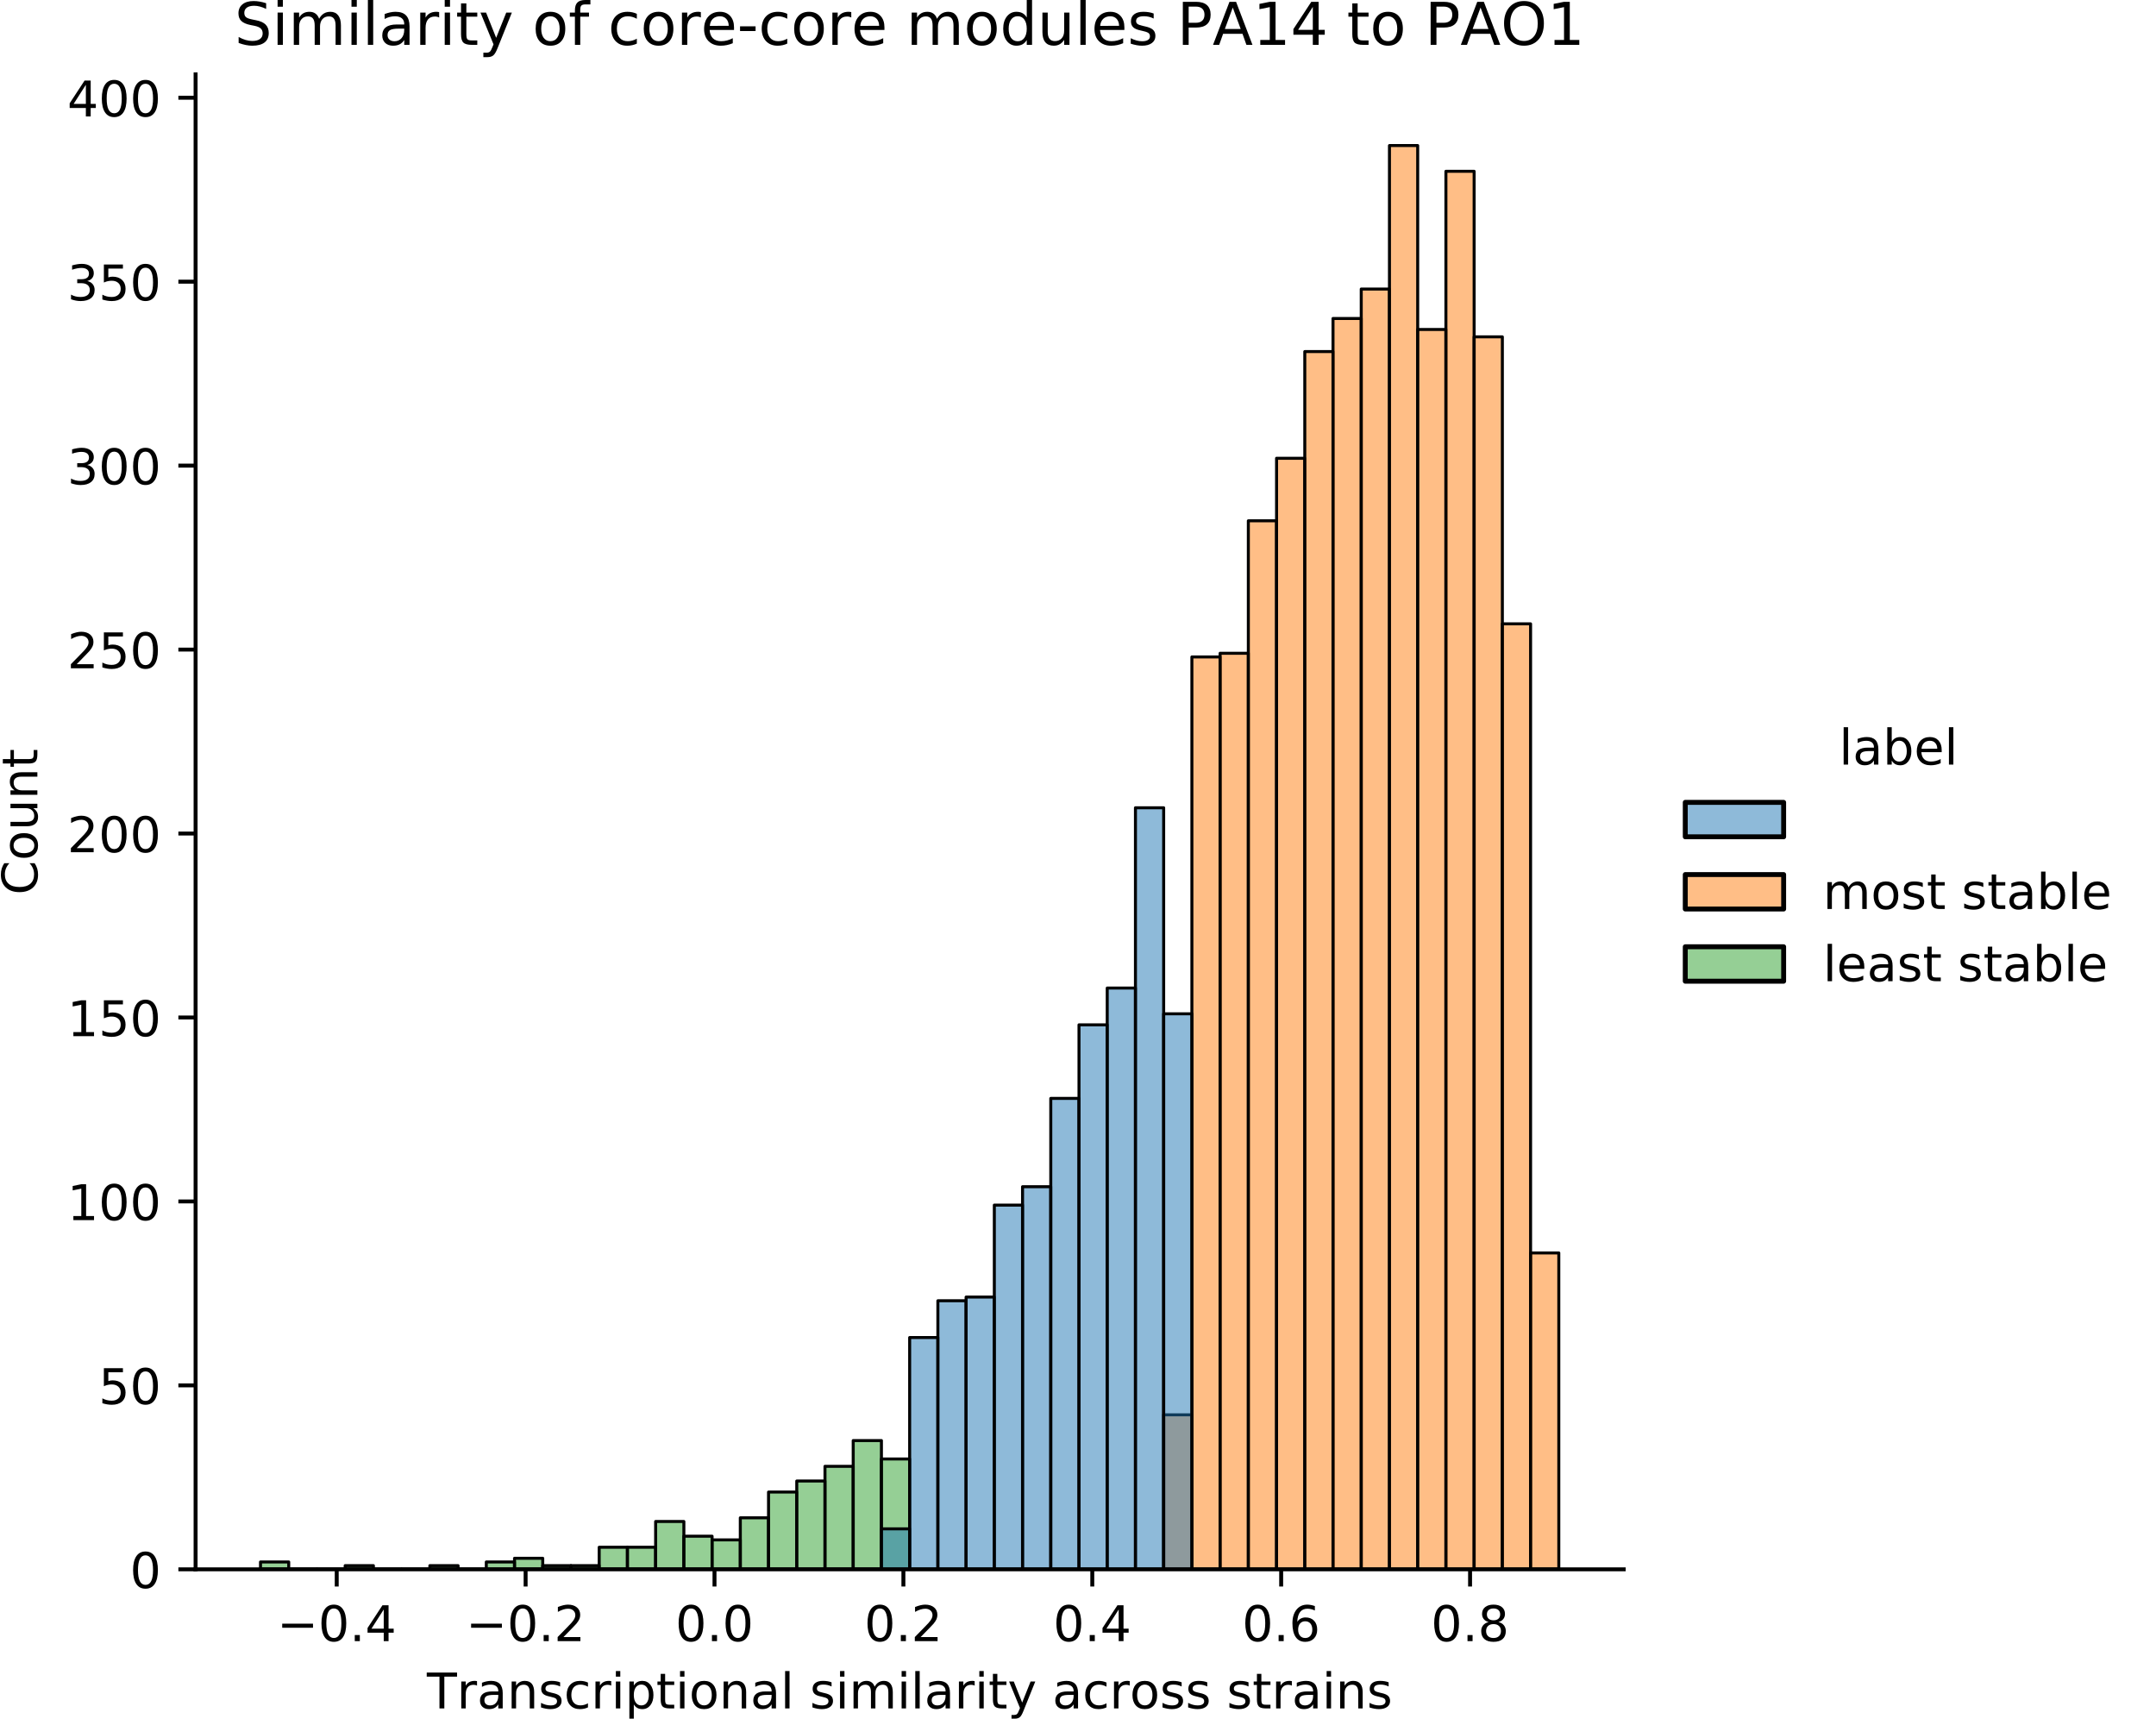 <?xml version="1.0" encoding="utf-8" standalone="no"?>
<!DOCTYPE svg PUBLIC "-//W3C//DTD SVG 1.1//EN"
  "http://www.w3.org/Graphics/SVG/1.1/DTD/svg11.dtd">
<!-- Created with matplotlib (https://matplotlib.org/) -->
<svg height="349.374pt" version="1.1" viewBox="0 0 438.341 349.374" width="438.341pt" xmlns="http://www.w3.org/2000/svg" xmlns:xlink="http://www.w3.org/1999/xlink">
 <defs>
  <style type="text/css">
*{stroke-linecap:butt;stroke-linejoin:round;}
  </style>
 </defs>
 <g id="figure_1">
  <g id="patch_1">
   <path d="M 0 349.374
L 438.341 349.374
L 438.341 -0
L 0 -0
z
" style="fill:none;"/>
  </g>
  <g id="axes_1">
   <g id="patch_2">
    <path d="M 39.766 319.018
L 330.122 319.018
L 330.122 15.118
L 39.766 15.118
z
" style="fill:none;"/>
   </g>
   <g id="patch_3">
    <path clip-path="url(#pe30369565a)" d="M 52.964 319.018
L 58.702 319.018
L 58.702 317.522
L 52.964 317.522
z
" style="fill:#2ca02c;fill-opacity:0.5;stroke:#000000;stroke-linejoin:miter;stroke-width:0.608;"/>
   </g>
   <g id="patch_4">
    <path clip-path="url(#pe30369565a)" d="M 58.702 319.018
L 64.44 319.018
L 64.44 319.018
L 58.702 319.018
z
" style="fill:#2ca02c;fill-opacity:0.5;stroke:#000000;stroke-linejoin:miter;stroke-width:0.608;"/>
   </g>
   <g id="patch_5">
    <path clip-path="url(#pe30369565a)" d="M 64.44 319.018
L 70.178 319.018
L 70.178 319.018
L 64.44 319.018
z
" style="fill:#2ca02c;fill-opacity:0.5;stroke:#000000;stroke-linejoin:miter;stroke-width:0.608;"/>
   </g>
   <g id="patch_6">
    <path clip-path="url(#pe30369565a)" d="M 70.178 319.018
L 75.917 319.018
L 75.917 318.27
L 70.178 318.27
z
" style="fill:#2ca02c;fill-opacity:0.5;stroke:#000000;stroke-linejoin:miter;stroke-width:0.608;"/>
   </g>
   <g id="patch_7">
    <path clip-path="url(#pe30369565a)" d="M 75.917 319.018
L 81.655 319.018
L 81.655 319.018
L 75.917 319.018
z
" style="fill:#2ca02c;fill-opacity:0.5;stroke:#000000;stroke-linejoin:miter;stroke-width:0.608;"/>
   </g>
   <g id="patch_8">
    <path clip-path="url(#pe30369565a)" d="M 81.655 319.018
L 87.393 319.018
L 87.393 319.018
L 81.655 319.018
z
" style="fill:#2ca02c;fill-opacity:0.5;stroke:#000000;stroke-linejoin:miter;stroke-width:0.608;"/>
   </g>
   <g id="patch_9">
    <path clip-path="url(#pe30369565a)" d="M 87.393 319.018
L 93.131 319.018
L 93.131 318.27
L 87.393 318.27
z
" style="fill:#2ca02c;fill-opacity:0.5;stroke:#000000;stroke-linejoin:miter;stroke-width:0.608;"/>
   </g>
   <g id="patch_10">
    <path clip-path="url(#pe30369565a)" d="M 93.131 319.018
L 98.87 319.018
L 98.87 319.018
L 93.131 319.018
z
" style="fill:#2ca02c;fill-opacity:0.5;stroke:#000000;stroke-linejoin:miter;stroke-width:0.608;"/>
   </g>
   <g id="patch_11">
    <path clip-path="url(#pe30369565a)" d="M 98.87 319.018
L 104.608 319.018
L 104.608 317.522
L 98.87 317.522
z
" style="fill:#2ca02c;fill-opacity:0.5;stroke:#000000;stroke-linejoin:miter;stroke-width:0.608;"/>
   </g>
   <g id="patch_12">
    <path clip-path="url(#pe30369565a)" d="M 104.608 319.018
L 110.346 319.018
L 110.346 316.774
L 104.608 316.774
z
" style="fill:#2ca02c;fill-opacity:0.5;stroke:#000000;stroke-linejoin:miter;stroke-width:0.608;"/>
   </g>
   <g id="patch_13">
    <path clip-path="url(#pe30369565a)" d="M 110.346 319.018
L 116.085 319.018
L 116.085 318.27
L 110.346 318.27
z
" style="fill:#2ca02c;fill-opacity:0.5;stroke:#000000;stroke-linejoin:miter;stroke-width:0.608;"/>
   </g>
   <g id="patch_14">
    <path clip-path="url(#pe30369565a)" d="M 116.085 319.018
L 121.823 319.018
L 121.823 318.27
L 116.085 318.27
z
" style="fill:#2ca02c;fill-opacity:0.5;stroke:#000000;stroke-linejoin:miter;stroke-width:0.608;"/>
   </g>
   <g id="patch_15">
    <path clip-path="url(#pe30369565a)" d="M 121.823 319.018
L 127.561 319.018
L 127.561 314.531
L 121.823 314.531
z
" style="fill:#2ca02c;fill-opacity:0.5;stroke:#000000;stroke-linejoin:miter;stroke-width:0.608;"/>
   </g>
   <g id="patch_16">
    <path clip-path="url(#pe30369565a)" d="M 127.561 319.018
L 133.299 319.018
L 133.299 314.531
L 127.561 314.531
z
" style="fill:#2ca02c;fill-opacity:0.5;stroke:#000000;stroke-linejoin:miter;stroke-width:0.608;"/>
   </g>
   <g id="patch_17">
    <path clip-path="url(#pe30369565a)" d="M 133.299 319.018
L 139.038 319.018
L 139.038 309.296
L 133.299 309.296
z
" style="fill:#2ca02c;fill-opacity:0.5;stroke:#000000;stroke-linejoin:miter;stroke-width:0.608;"/>
   </g>
   <g id="patch_18">
    <path clip-path="url(#pe30369565a)" d="M 139.038 319.018
L 144.776 319.018
L 144.776 312.287
L 139.038 312.287
z
" style="fill:#2ca02c;fill-opacity:0.5;stroke:#000000;stroke-linejoin:miter;stroke-width:0.608;"/>
   </g>
   <g id="patch_19">
    <path clip-path="url(#pe30369565a)" d="M 144.776 319.018
L 150.514 319.018
L 150.514 313.035
L 144.776 313.035
z
" style="fill:#2ca02c;fill-opacity:0.5;stroke:#000000;stroke-linejoin:miter;stroke-width:0.608;"/>
   </g>
   <g id="patch_20">
    <path clip-path="url(#pe30369565a)" d="M 150.514 319.018
L 156.252 319.018
L 156.252 308.548
L 150.514 308.548
z
" style="fill:#2ca02c;fill-opacity:0.5;stroke:#000000;stroke-linejoin:miter;stroke-width:0.608;"/>
   </g>
   <g id="patch_21">
    <path clip-path="url(#pe30369565a)" d="M 156.252 319.018
L 161.991 319.018
L 161.991 303.313
L 156.252 303.313
z
" style="fill:#2ca02c;fill-opacity:0.5;stroke:#000000;stroke-linejoin:miter;stroke-width:0.608;"/>
   </g>
   <g id="patch_22">
    <path clip-path="url(#pe30369565a)" d="M 161.991 319.018
L 167.729 319.018
L 167.729 301.069
L 161.991 301.069
z
" style="fill:#2ca02c;fill-opacity:0.5;stroke:#000000;stroke-linejoin:miter;stroke-width:0.608;"/>
   </g>
   <g id="patch_23">
    <path clip-path="url(#pe30369565a)" d="M 167.729 319.018
L 173.467 319.018
L 173.467 298.078
L 167.729 298.078
z
" style="fill:#2ca02c;fill-opacity:0.5;stroke:#000000;stroke-linejoin:miter;stroke-width:0.608;"/>
   </g>
   <g id="patch_24">
    <path clip-path="url(#pe30369565a)" d="M 173.467 319.018
L 179.205 319.018
L 179.205 292.842
L 173.467 292.842
z
" style="fill:#2ca02c;fill-opacity:0.5;stroke:#000000;stroke-linejoin:miter;stroke-width:0.608;"/>
   </g>
   <g id="patch_25">
    <path clip-path="url(#pe30369565a)" d="M 179.205 319.018
L 184.944 319.018
L 184.944 296.582
L 179.205 296.582
z
" style="fill:#2ca02c;fill-opacity:0.5;stroke:#000000;stroke-linejoin:miter;stroke-width:0.608;"/>
   </g>
   <g id="patch_26">
    <path clip-path="url(#pe30369565a)" d="M 184.944 319.018
L 190.682 319.018
L 190.682 319.018
L 184.944 319.018
z
" style="fill:#2ca02c;fill-opacity:0.5;stroke:#000000;stroke-linejoin:miter;stroke-width:0.608;"/>
   </g>
   <g id="patch_27">
    <path clip-path="url(#pe30369565a)" d="M 190.682 319.018
L 196.42 319.018
L 196.42 319.018
L 190.682 319.018
z
" style="fill:#2ca02c;fill-opacity:0.5;stroke:#000000;stroke-linejoin:miter;stroke-width:0.608;"/>
   </g>
   <g id="patch_28">
    <path clip-path="url(#pe30369565a)" d="M 196.42 319.018
L 202.159 319.018
L 202.159 319.018
L 196.42 319.018
z
" style="fill:#2ca02c;fill-opacity:0.5;stroke:#000000;stroke-linejoin:miter;stroke-width:0.608;"/>
   </g>
   <g id="patch_29">
    <path clip-path="url(#pe30369565a)" d="M 202.159 319.018
L 207.897 319.018
L 207.897 319.018
L 202.159 319.018
z
" style="fill:#2ca02c;fill-opacity:0.5;stroke:#000000;stroke-linejoin:miter;stroke-width:0.608;"/>
   </g>
   <g id="patch_30">
    <path clip-path="url(#pe30369565a)" d="M 207.897 319.018
L 213.635 319.018
L 213.635 319.018
L 207.897 319.018
z
" style="fill:#2ca02c;fill-opacity:0.5;stroke:#000000;stroke-linejoin:miter;stroke-width:0.608;"/>
   </g>
   <g id="patch_31">
    <path clip-path="url(#pe30369565a)" d="M 213.635 319.018
L 219.373 319.018
L 219.373 319.018
L 213.635 319.018
z
" style="fill:#2ca02c;fill-opacity:0.5;stroke:#000000;stroke-linejoin:miter;stroke-width:0.608;"/>
   </g>
   <g id="patch_32">
    <path clip-path="url(#pe30369565a)" d="M 219.373 319.018
L 225.112 319.018
L 225.112 319.018
L 219.373 319.018
z
" style="fill:#2ca02c;fill-opacity:0.5;stroke:#000000;stroke-linejoin:miter;stroke-width:0.608;"/>
   </g>
   <g id="patch_33">
    <path clip-path="url(#pe30369565a)" d="M 225.112 319.018
L 230.85 319.018
L 230.85 319.018
L 225.112 319.018
z
" style="fill:#2ca02c;fill-opacity:0.5;stroke:#000000;stroke-linejoin:miter;stroke-width:0.608;"/>
   </g>
   <g id="patch_34">
    <path clip-path="url(#pe30369565a)" d="M 230.85 319.018
L 236.588 319.018
L 236.588 319.018
L 230.85 319.018
z
" style="fill:#2ca02c;fill-opacity:0.5;stroke:#000000;stroke-linejoin:miter;stroke-width:0.608;"/>
   </g>
   <g id="patch_35">
    <path clip-path="url(#pe30369565a)" d="M 236.588 319.018
L 242.326 319.018
L 242.326 319.018
L 236.588 319.018
z
" style="fill:#2ca02c;fill-opacity:0.5;stroke:#000000;stroke-linejoin:miter;stroke-width:0.608;"/>
   </g>
   <g id="patch_36">
    <path clip-path="url(#pe30369565a)" d="M 242.326 319.018
L 248.065 319.018
L 248.065 319.018
L 242.326 319.018
z
" style="fill:#2ca02c;fill-opacity:0.5;stroke:#000000;stroke-linejoin:miter;stroke-width:0.608;"/>
   </g>
   <g id="patch_37">
    <path clip-path="url(#pe30369565a)" d="M 248.065 319.018
L 253.803 319.018
L 253.803 319.018
L 248.065 319.018
z
" style="fill:#2ca02c;fill-opacity:0.5;stroke:#000000;stroke-linejoin:miter;stroke-width:0.608;"/>
   </g>
   <g id="patch_38">
    <path clip-path="url(#pe30369565a)" d="M 253.803 319.018
L 259.541 319.018
L 259.541 319.018
L 253.803 319.018
z
" style="fill:#2ca02c;fill-opacity:0.5;stroke:#000000;stroke-linejoin:miter;stroke-width:0.608;"/>
   </g>
   <g id="patch_39">
    <path clip-path="url(#pe30369565a)" d="M 259.541 319.018
L 265.279 319.018
L 265.279 319.018
L 259.541 319.018
z
" style="fill:#2ca02c;fill-opacity:0.5;stroke:#000000;stroke-linejoin:miter;stroke-width:0.608;"/>
   </g>
   <g id="patch_40">
    <path clip-path="url(#pe30369565a)" d="M 265.279 319.018
L 271.018 319.018
L 271.018 319.018
L 265.279 319.018
z
" style="fill:#2ca02c;fill-opacity:0.5;stroke:#000000;stroke-linejoin:miter;stroke-width:0.608;"/>
   </g>
   <g id="patch_41">
    <path clip-path="url(#pe30369565a)" d="M 271.018 319.018
L 276.756 319.018
L 276.756 319.018
L 271.018 319.018
z
" style="fill:#2ca02c;fill-opacity:0.5;stroke:#000000;stroke-linejoin:miter;stroke-width:0.608;"/>
   </g>
   <g id="patch_42">
    <path clip-path="url(#pe30369565a)" d="M 276.756 319.018
L 282.494 319.018
L 282.494 319.018
L 276.756 319.018
z
" style="fill:#2ca02c;fill-opacity:0.5;stroke:#000000;stroke-linejoin:miter;stroke-width:0.608;"/>
   </g>
   <g id="patch_43">
    <path clip-path="url(#pe30369565a)" d="M 282.494 319.018
L 288.233 319.018
L 288.233 319.018
L 282.494 319.018
z
" style="fill:#2ca02c;fill-opacity:0.5;stroke:#000000;stroke-linejoin:miter;stroke-width:0.608;"/>
   </g>
   <g id="patch_44">
    <path clip-path="url(#pe30369565a)" d="M 288.233 319.018
L 293.971 319.018
L 293.971 319.018
L 288.233 319.018
z
" style="fill:#2ca02c;fill-opacity:0.5;stroke:#000000;stroke-linejoin:miter;stroke-width:0.608;"/>
   </g>
   <g id="patch_45">
    <path clip-path="url(#pe30369565a)" d="M 293.971 319.018
L 299.709 319.018
L 299.709 319.018
L 293.971 319.018
z
" style="fill:#2ca02c;fill-opacity:0.5;stroke:#000000;stroke-linejoin:miter;stroke-width:0.608;"/>
   </g>
   <g id="patch_46">
    <path clip-path="url(#pe30369565a)" d="M 299.709 319.018
L 305.447 319.018
L 305.447 319.018
L 299.709 319.018
z
" style="fill:#2ca02c;fill-opacity:0.5;stroke:#000000;stroke-linejoin:miter;stroke-width:0.608;"/>
   </g>
   <g id="patch_47">
    <path clip-path="url(#pe30369565a)" d="M 305.447 319.018
L 311.186 319.018
L 311.186 319.018
L 305.447 319.018
z
" style="fill:#2ca02c;fill-opacity:0.5;stroke:#000000;stroke-linejoin:miter;stroke-width:0.608;"/>
   </g>
   <g id="patch_48">
    <path clip-path="url(#pe30369565a)" d="M 311.186 319.018
L 316.924 319.018
L 316.924 319.018
L 311.186 319.018
z
" style="fill:#2ca02c;fill-opacity:0.5;stroke:#000000;stroke-linejoin:miter;stroke-width:0.608;"/>
   </g>
   <g id="patch_49">
    <path clip-path="url(#pe30369565a)" d="M 52.964 319.018
L 58.702 319.018
L 58.702 319.018
L 52.964 319.018
z
" style="fill:#ff7f0e;fill-opacity:0.5;stroke:#000000;stroke-linejoin:miter;stroke-width:0.608;"/>
   </g>
   <g id="patch_50">
    <path clip-path="url(#pe30369565a)" d="M 58.702 319.018
L 64.44 319.018
L 64.44 319.018
L 58.702 319.018
z
" style="fill:#ff7f0e;fill-opacity:0.5;stroke:#000000;stroke-linejoin:miter;stroke-width:0.608;"/>
   </g>
   <g id="patch_51">
    <path clip-path="url(#pe30369565a)" d="M 64.44 319.018
L 70.178 319.018
L 70.178 319.018
L 64.44 319.018
z
" style="fill:#ff7f0e;fill-opacity:0.5;stroke:#000000;stroke-linejoin:miter;stroke-width:0.608;"/>
   </g>
   <g id="patch_52">
    <path clip-path="url(#pe30369565a)" d="M 70.178 319.018
L 75.917 319.018
L 75.917 319.018
L 70.178 319.018
z
" style="fill:#ff7f0e;fill-opacity:0.5;stroke:#000000;stroke-linejoin:miter;stroke-width:0.608;"/>
   </g>
   <g id="patch_53">
    <path clip-path="url(#pe30369565a)" d="M 75.917 319.018
L 81.655 319.018
L 81.655 319.018
L 75.917 319.018
z
" style="fill:#ff7f0e;fill-opacity:0.5;stroke:#000000;stroke-linejoin:miter;stroke-width:0.608;"/>
   </g>
   <g id="patch_54">
    <path clip-path="url(#pe30369565a)" d="M 81.655 319.018
L 87.393 319.018
L 87.393 319.018
L 81.655 319.018
z
" style="fill:#ff7f0e;fill-opacity:0.5;stroke:#000000;stroke-linejoin:miter;stroke-width:0.608;"/>
   </g>
   <g id="patch_55">
    <path clip-path="url(#pe30369565a)" d="M 87.393 319.018
L 93.131 319.018
L 93.131 319.018
L 87.393 319.018
z
" style="fill:#ff7f0e;fill-opacity:0.5;stroke:#000000;stroke-linejoin:miter;stroke-width:0.608;"/>
   </g>
   <g id="patch_56">
    <path clip-path="url(#pe30369565a)" d="M 93.131 319.018
L 98.87 319.018
L 98.87 319.018
L 93.131 319.018
z
" style="fill:#ff7f0e;fill-opacity:0.5;stroke:#000000;stroke-linejoin:miter;stroke-width:0.608;"/>
   </g>
   <g id="patch_57">
    <path clip-path="url(#pe30369565a)" d="M 98.87 319.018
L 104.608 319.018
L 104.608 319.018
L 98.87 319.018
z
" style="fill:#ff7f0e;fill-opacity:0.5;stroke:#000000;stroke-linejoin:miter;stroke-width:0.608;"/>
   </g>
   <g id="patch_58">
    <path clip-path="url(#pe30369565a)" d="M 104.608 319.018
L 110.346 319.018
L 110.346 319.018
L 104.608 319.018
z
" style="fill:#ff7f0e;fill-opacity:0.5;stroke:#000000;stroke-linejoin:miter;stroke-width:0.608;"/>
   </g>
   <g id="patch_59">
    <path clip-path="url(#pe30369565a)" d="M 110.346 319.018
L 116.085 319.018
L 116.085 319.018
L 110.346 319.018
z
" style="fill:#ff7f0e;fill-opacity:0.5;stroke:#000000;stroke-linejoin:miter;stroke-width:0.608;"/>
   </g>
   <g id="patch_60">
    <path clip-path="url(#pe30369565a)" d="M 116.085 319.018
L 121.823 319.018
L 121.823 319.018
L 116.085 319.018
z
" style="fill:#ff7f0e;fill-opacity:0.5;stroke:#000000;stroke-linejoin:miter;stroke-width:0.608;"/>
   </g>
   <g id="patch_61">
    <path clip-path="url(#pe30369565a)" d="M 121.823 319.018
L 127.561 319.018
L 127.561 319.018
L 121.823 319.018
z
" style="fill:#ff7f0e;fill-opacity:0.5;stroke:#000000;stroke-linejoin:miter;stroke-width:0.608;"/>
   </g>
   <g id="patch_62">
    <path clip-path="url(#pe30369565a)" d="M 127.561 319.018
L 133.299 319.018
L 133.299 319.018
L 127.561 319.018
z
" style="fill:#ff7f0e;fill-opacity:0.5;stroke:#000000;stroke-linejoin:miter;stroke-width:0.608;"/>
   </g>
   <g id="patch_63">
    <path clip-path="url(#pe30369565a)" d="M 133.299 319.018
L 139.038 319.018
L 139.038 319.018
L 133.299 319.018
z
" style="fill:#ff7f0e;fill-opacity:0.5;stroke:#000000;stroke-linejoin:miter;stroke-width:0.608;"/>
   </g>
   <g id="patch_64">
    <path clip-path="url(#pe30369565a)" d="M 139.038 319.018
L 144.776 319.018
L 144.776 319.018
L 139.038 319.018
z
" style="fill:#ff7f0e;fill-opacity:0.5;stroke:#000000;stroke-linejoin:miter;stroke-width:0.608;"/>
   </g>
   <g id="patch_65">
    <path clip-path="url(#pe30369565a)" d="M 144.776 319.018
L 150.514 319.018
L 150.514 319.018
L 144.776 319.018
z
" style="fill:#ff7f0e;fill-opacity:0.5;stroke:#000000;stroke-linejoin:miter;stroke-width:0.608;"/>
   </g>
   <g id="patch_66">
    <path clip-path="url(#pe30369565a)" d="M 150.514 319.018
L 156.252 319.018
L 156.252 319.018
L 150.514 319.018
z
" style="fill:#ff7f0e;fill-opacity:0.5;stroke:#000000;stroke-linejoin:miter;stroke-width:0.608;"/>
   </g>
   <g id="patch_67">
    <path clip-path="url(#pe30369565a)" d="M 156.252 319.018
L 161.991 319.018
L 161.991 319.018
L 156.252 319.018
z
" style="fill:#ff7f0e;fill-opacity:0.5;stroke:#000000;stroke-linejoin:miter;stroke-width:0.608;"/>
   </g>
   <g id="patch_68">
    <path clip-path="url(#pe30369565a)" d="M 161.991 319.018
L 167.729 319.018
L 167.729 319.018
L 161.991 319.018
z
" style="fill:#ff7f0e;fill-opacity:0.5;stroke:#000000;stroke-linejoin:miter;stroke-width:0.608;"/>
   </g>
   <g id="patch_69">
    <path clip-path="url(#pe30369565a)" d="M 167.729 319.018
L 173.467 319.018
L 173.467 319.018
L 167.729 319.018
z
" style="fill:#ff7f0e;fill-opacity:0.5;stroke:#000000;stroke-linejoin:miter;stroke-width:0.608;"/>
   </g>
   <g id="patch_70">
    <path clip-path="url(#pe30369565a)" d="M 173.467 319.018
L 179.205 319.018
L 179.205 319.018
L 173.467 319.018
z
" style="fill:#ff7f0e;fill-opacity:0.5;stroke:#000000;stroke-linejoin:miter;stroke-width:0.608;"/>
   </g>
   <g id="patch_71">
    <path clip-path="url(#pe30369565a)" d="M 179.205 319.018
L 184.944 319.018
L 184.944 319.018
L 179.205 319.018
z
" style="fill:#ff7f0e;fill-opacity:0.5;stroke:#000000;stroke-linejoin:miter;stroke-width:0.608;"/>
   </g>
   <g id="patch_72">
    <path clip-path="url(#pe30369565a)" d="M 184.944 319.018
L 190.682 319.018
L 190.682 319.018
L 184.944 319.018
z
" style="fill:#ff7f0e;fill-opacity:0.5;stroke:#000000;stroke-linejoin:miter;stroke-width:0.608;"/>
   </g>
   <g id="patch_73">
    <path clip-path="url(#pe30369565a)" d="M 190.682 319.018
L 196.42 319.018
L 196.42 319.018
L 190.682 319.018
z
" style="fill:#ff7f0e;fill-opacity:0.5;stroke:#000000;stroke-linejoin:miter;stroke-width:0.608;"/>
   </g>
   <g id="patch_74">
    <path clip-path="url(#pe30369565a)" d="M 196.42 319.018
L 202.159 319.018
L 202.159 319.018
L 196.42 319.018
z
" style="fill:#ff7f0e;fill-opacity:0.5;stroke:#000000;stroke-linejoin:miter;stroke-width:0.608;"/>
   </g>
   <g id="patch_75">
    <path clip-path="url(#pe30369565a)" d="M 202.159 319.018
L 207.897 319.018
L 207.897 319.018
L 202.159 319.018
z
" style="fill:#ff7f0e;fill-opacity:0.5;stroke:#000000;stroke-linejoin:miter;stroke-width:0.608;"/>
   </g>
   <g id="patch_76">
    <path clip-path="url(#pe30369565a)" d="M 207.897 319.018
L 213.635 319.018
L 213.635 319.018
L 207.897 319.018
z
" style="fill:#ff7f0e;fill-opacity:0.5;stroke:#000000;stroke-linejoin:miter;stroke-width:0.608;"/>
   </g>
   <g id="patch_77">
    <path clip-path="url(#pe30369565a)" d="M 213.635 319.018
L 219.373 319.018
L 219.373 319.018
L 213.635 319.018
z
" style="fill:#ff7f0e;fill-opacity:0.5;stroke:#000000;stroke-linejoin:miter;stroke-width:0.608;"/>
   </g>
   <g id="patch_78">
    <path clip-path="url(#pe30369565a)" d="M 219.373 319.018
L 225.112 319.018
L 225.112 319.018
L 219.373 319.018
z
" style="fill:#ff7f0e;fill-opacity:0.5;stroke:#000000;stroke-linejoin:miter;stroke-width:0.608;"/>
   </g>
   <g id="patch_79">
    <path clip-path="url(#pe30369565a)" d="M 225.112 319.018
L 230.85 319.018
L 230.85 319.018
L 225.112 319.018
z
" style="fill:#ff7f0e;fill-opacity:0.5;stroke:#000000;stroke-linejoin:miter;stroke-width:0.608;"/>
   </g>
   <g id="patch_80">
    <path clip-path="url(#pe30369565a)" d="M 230.85 319.018
L 236.588 319.018
L 236.588 319.018
L 230.85 319.018
z
" style="fill:#ff7f0e;fill-opacity:0.5;stroke:#000000;stroke-linejoin:miter;stroke-width:0.608;"/>
   </g>
   <g id="patch_81">
    <path clip-path="url(#pe30369565a)" d="M 236.588 319.018
L 242.326 319.018
L 242.326 287.607
L 236.588 287.607
z
" style="fill:#ff7f0e;fill-opacity:0.5;stroke:#000000;stroke-linejoin:miter;stroke-width:0.608;"/>
   </g>
   <g id="patch_82">
    <path clip-path="url(#pe30369565a)" d="M 242.326 319.018
L 248.065 319.018
L 248.065 133.545
L 242.326 133.545
z
" style="fill:#ff7f0e;fill-opacity:0.5;stroke:#000000;stroke-linejoin:miter;stroke-width:0.608;"/>
   </g>
   <g id="patch_83">
    <path clip-path="url(#pe30369565a)" d="M 248.065 319.018
L 253.803 319.018
L 253.803 132.797
L 248.065 132.797
z
" style="fill:#ff7f0e;fill-opacity:0.5;stroke:#000000;stroke-linejoin:miter;stroke-width:0.608;"/>
   </g>
   <g id="patch_84">
    <path clip-path="url(#pe30369565a)" d="M 253.803 319.018
L 259.541 319.018
L 259.541 105.873
L 253.803 105.873
z
" style="fill:#ff7f0e;fill-opacity:0.5;stroke:#000000;stroke-linejoin:miter;stroke-width:0.608;"/>
   </g>
   <g id="patch_85">
    <path clip-path="url(#pe30369565a)" d="M 259.541 319.018
L 265.279 319.018
L 265.279 93.159
L 259.541 93.159
z
" style="fill:#ff7f0e;fill-opacity:0.5;stroke:#000000;stroke-linejoin:miter;stroke-width:0.608;"/>
   </g>
   <g id="patch_86">
    <path clip-path="url(#pe30369565a)" d="M 265.279 319.018
L 271.018 319.018
L 271.018 71.471
L 265.279 71.471
z
" style="fill:#ff7f0e;fill-opacity:0.5;stroke:#000000;stroke-linejoin:miter;stroke-width:0.608;"/>
   </g>
   <g id="patch_87">
    <path clip-path="url(#pe30369565a)" d="M 271.018 319.018
L 276.756 319.018
L 276.756 64.74
L 271.018 64.74
z
" style="fill:#ff7f0e;fill-opacity:0.5;stroke:#000000;stroke-linejoin:miter;stroke-width:0.608;"/>
   </g>
   <g id="patch_88">
    <path clip-path="url(#pe30369565a)" d="M 276.756 319.018
L 282.494 319.018
L 282.494 58.757
L 276.756 58.757
z
" style="fill:#ff7f0e;fill-opacity:0.5;stroke:#000000;stroke-linejoin:miter;stroke-width:0.608;"/>
   </g>
   <g id="patch_89">
    <path clip-path="url(#pe30369565a)" d="M 282.494 319.018
L 288.233 319.018
L 288.233 29.59
L 282.494 29.59
z
" style="fill:#ff7f0e;fill-opacity:0.5;stroke:#000000;stroke-linejoin:miter;stroke-width:0.608;"/>
   </g>
   <g id="patch_90">
    <path clip-path="url(#pe30369565a)" d="M 288.233 319.018
L 293.971 319.018
L 293.971 66.983
L 288.233 66.983
z
" style="fill:#ff7f0e;fill-opacity:0.5;stroke:#000000;stroke-linejoin:miter;stroke-width:0.608;"/>
   </g>
   <g id="patch_91">
    <path clip-path="url(#pe30369565a)" d="M 293.971 319.018
L 299.709 319.018
L 299.709 34.825
L 293.971 34.825
z
" style="fill:#ff7f0e;fill-opacity:0.5;stroke:#000000;stroke-linejoin:miter;stroke-width:0.608;"/>
   </g>
   <g id="patch_92">
    <path clip-path="url(#pe30369565a)" d="M 299.709 319.018
L 305.447 319.018
L 305.447 68.479
L 299.709 68.479
z
" style="fill:#ff7f0e;fill-opacity:0.5;stroke:#000000;stroke-linejoin:miter;stroke-width:0.608;"/>
   </g>
   <g id="patch_93">
    <path clip-path="url(#pe30369565a)" d="M 305.447 319.018
L 311.186 319.018
L 311.186 126.814
L 305.447 126.814
z
" style="fill:#ff7f0e;fill-opacity:0.5;stroke:#000000;stroke-linejoin:miter;stroke-width:0.608;"/>
   </g>
   <g id="patch_94">
    <path clip-path="url(#pe30369565a)" d="M 311.186 319.018
L 316.924 319.018
L 316.924 254.701
L 311.186 254.701
z
" style="fill:#ff7f0e;fill-opacity:0.5;stroke:#000000;stroke-linejoin:miter;stroke-width:0.608;"/>
   </g>
   <g id="patch_95">
    <path clip-path="url(#pe30369565a)" d="M 52.964 319.018
L 58.702 319.018
L 58.702 319.018
L 52.964 319.018
z
" style="fill:#1f77b4;fill-opacity:0.5;stroke:#000000;stroke-linejoin:miter;stroke-width:0.608;"/>
   </g>
   <g id="patch_96">
    <path clip-path="url(#pe30369565a)" d="M 58.702 319.018
L 64.44 319.018
L 64.44 319.018
L 58.702 319.018
z
" style="fill:#1f77b4;fill-opacity:0.5;stroke:#000000;stroke-linejoin:miter;stroke-width:0.608;"/>
   </g>
   <g id="patch_97">
    <path clip-path="url(#pe30369565a)" d="M 64.44 319.018
L 70.178 319.018
L 70.178 319.018
L 64.44 319.018
z
" style="fill:#1f77b4;fill-opacity:0.5;stroke:#000000;stroke-linejoin:miter;stroke-width:0.608;"/>
   </g>
   <g id="patch_98">
    <path clip-path="url(#pe30369565a)" d="M 70.178 319.018
L 75.917 319.018
L 75.917 319.018
L 70.178 319.018
z
" style="fill:#1f77b4;fill-opacity:0.5;stroke:#000000;stroke-linejoin:miter;stroke-width:0.608;"/>
   </g>
   <g id="patch_99">
    <path clip-path="url(#pe30369565a)" d="M 75.917 319.018
L 81.655 319.018
L 81.655 319.018
L 75.917 319.018
z
" style="fill:#1f77b4;fill-opacity:0.5;stroke:#000000;stroke-linejoin:miter;stroke-width:0.608;"/>
   </g>
   <g id="patch_100">
    <path clip-path="url(#pe30369565a)" d="M 81.655 319.018
L 87.393 319.018
L 87.393 319.018
L 81.655 319.018
z
" style="fill:#1f77b4;fill-opacity:0.5;stroke:#000000;stroke-linejoin:miter;stroke-width:0.608;"/>
   </g>
   <g id="patch_101">
    <path clip-path="url(#pe30369565a)" d="M 87.393 319.018
L 93.131 319.018
L 93.131 319.018
L 87.393 319.018
z
" style="fill:#1f77b4;fill-opacity:0.5;stroke:#000000;stroke-linejoin:miter;stroke-width:0.608;"/>
   </g>
   <g id="patch_102">
    <path clip-path="url(#pe30369565a)" d="M 93.131 319.018
L 98.87 319.018
L 98.87 319.018
L 93.131 319.018
z
" style="fill:#1f77b4;fill-opacity:0.5;stroke:#000000;stroke-linejoin:miter;stroke-width:0.608;"/>
   </g>
   <g id="patch_103">
    <path clip-path="url(#pe30369565a)" d="M 98.87 319.018
L 104.608 319.018
L 104.608 319.018
L 98.87 319.018
z
" style="fill:#1f77b4;fill-opacity:0.5;stroke:#000000;stroke-linejoin:miter;stroke-width:0.608;"/>
   </g>
   <g id="patch_104">
    <path clip-path="url(#pe30369565a)" d="M 104.608 319.018
L 110.346 319.018
L 110.346 319.018
L 104.608 319.018
z
" style="fill:#1f77b4;fill-opacity:0.5;stroke:#000000;stroke-linejoin:miter;stroke-width:0.608;"/>
   </g>
   <g id="patch_105">
    <path clip-path="url(#pe30369565a)" d="M 110.346 319.018
L 116.085 319.018
L 116.085 319.018
L 110.346 319.018
z
" style="fill:#1f77b4;fill-opacity:0.5;stroke:#000000;stroke-linejoin:miter;stroke-width:0.608;"/>
   </g>
   <g id="patch_106">
    <path clip-path="url(#pe30369565a)" d="M 116.085 319.018
L 121.823 319.018
L 121.823 319.018
L 116.085 319.018
z
" style="fill:#1f77b4;fill-opacity:0.5;stroke:#000000;stroke-linejoin:miter;stroke-width:0.608;"/>
   </g>
   <g id="patch_107">
    <path clip-path="url(#pe30369565a)" d="M 121.823 319.018
L 127.561 319.018
L 127.561 319.018
L 121.823 319.018
z
" style="fill:#1f77b4;fill-opacity:0.5;stroke:#000000;stroke-linejoin:miter;stroke-width:0.608;"/>
   </g>
   <g id="patch_108">
    <path clip-path="url(#pe30369565a)" d="M 127.561 319.018
L 133.299 319.018
L 133.299 319.018
L 127.561 319.018
z
" style="fill:#1f77b4;fill-opacity:0.5;stroke:#000000;stroke-linejoin:miter;stroke-width:0.608;"/>
   </g>
   <g id="patch_109">
    <path clip-path="url(#pe30369565a)" d="M 133.299 319.018
L 139.038 319.018
L 139.038 319.018
L 133.299 319.018
z
" style="fill:#1f77b4;fill-opacity:0.5;stroke:#000000;stroke-linejoin:miter;stroke-width:0.608;"/>
   </g>
   <g id="patch_110">
    <path clip-path="url(#pe30369565a)" d="M 139.038 319.018
L 144.776 319.018
L 144.776 319.018
L 139.038 319.018
z
" style="fill:#1f77b4;fill-opacity:0.5;stroke:#000000;stroke-linejoin:miter;stroke-width:0.608;"/>
   </g>
   <g id="patch_111">
    <path clip-path="url(#pe30369565a)" d="M 144.776 319.018
L 150.514 319.018
L 150.514 319.018
L 144.776 319.018
z
" style="fill:#1f77b4;fill-opacity:0.5;stroke:#000000;stroke-linejoin:miter;stroke-width:0.608;"/>
   </g>
   <g id="patch_112">
    <path clip-path="url(#pe30369565a)" d="M 150.514 319.018
L 156.252 319.018
L 156.252 319.018
L 150.514 319.018
z
" style="fill:#1f77b4;fill-opacity:0.5;stroke:#000000;stroke-linejoin:miter;stroke-width:0.608;"/>
   </g>
   <g id="patch_113">
    <path clip-path="url(#pe30369565a)" d="M 156.252 319.018
L 161.991 319.018
L 161.991 319.018
L 156.252 319.018
z
" style="fill:#1f77b4;fill-opacity:0.5;stroke:#000000;stroke-linejoin:miter;stroke-width:0.608;"/>
   </g>
   <g id="patch_114">
    <path clip-path="url(#pe30369565a)" d="M 161.991 319.018
L 167.729 319.018
L 167.729 319.018
L 161.991 319.018
z
" style="fill:#1f77b4;fill-opacity:0.5;stroke:#000000;stroke-linejoin:miter;stroke-width:0.608;"/>
   </g>
   <g id="patch_115">
    <path clip-path="url(#pe30369565a)" d="M 167.729 319.018
L 173.467 319.018
L 173.467 319.018
L 167.729 319.018
z
" style="fill:#1f77b4;fill-opacity:0.5;stroke:#000000;stroke-linejoin:miter;stroke-width:0.608;"/>
   </g>
   <g id="patch_116">
    <path clip-path="url(#pe30369565a)" d="M 173.467 319.018
L 179.205 319.018
L 179.205 319.018
L 173.467 319.018
z
" style="fill:#1f77b4;fill-opacity:0.5;stroke:#000000;stroke-linejoin:miter;stroke-width:0.608;"/>
   </g>
   <g id="patch_117">
    <path clip-path="url(#pe30369565a)" d="M 179.205 319.018
L 184.944 319.018
L 184.944 310.791
L 179.205 310.791
z
" style="fill:#1f77b4;fill-opacity:0.5;stroke:#000000;stroke-linejoin:miter;stroke-width:0.608;"/>
   </g>
   <g id="patch_118">
    <path clip-path="url(#pe30369565a)" d="M 184.944 319.018
L 190.682 319.018
L 190.682 271.902
L 184.944 271.902
z
" style="fill:#1f77b4;fill-opacity:0.5;stroke:#000000;stroke-linejoin:miter;stroke-width:0.608;"/>
   </g>
   <g id="patch_119">
    <path clip-path="url(#pe30369565a)" d="M 190.682 319.018
L 196.42 319.018
L 196.42 264.423
L 190.682 264.423
z
" style="fill:#1f77b4;fill-opacity:0.5;stroke:#000000;stroke-linejoin:miter;stroke-width:0.608;"/>
   </g>
   <g id="patch_120">
    <path clip-path="url(#pe30369565a)" d="M 196.42 319.018
L 202.159 319.018
L 202.159 263.675
L 196.42 263.675
z
" style="fill:#1f77b4;fill-opacity:0.5;stroke:#000000;stroke-linejoin:miter;stroke-width:0.608;"/>
   </g>
   <g id="patch_121">
    <path clip-path="url(#pe30369565a)" d="M 202.159 319.018
L 207.897 319.018
L 207.897 244.978
L 202.159 244.978
z
" style="fill:#1f77b4;fill-opacity:0.5;stroke:#000000;stroke-linejoin:miter;stroke-width:0.608;"/>
   </g>
   <g id="patch_122">
    <path clip-path="url(#pe30369565a)" d="M 207.897 319.018
L 213.635 319.018
L 213.635 241.239
L 207.897 241.239
z
" style="fill:#1f77b4;fill-opacity:0.5;stroke:#000000;stroke-linejoin:miter;stroke-width:0.608;"/>
   </g>
   <g id="patch_123">
    <path clip-path="url(#pe30369565a)" d="M 213.635 319.018
L 219.373 319.018
L 219.373 223.29
L 213.635 223.29
z
" style="fill:#1f77b4;fill-opacity:0.5;stroke:#000000;stroke-linejoin:miter;stroke-width:0.608;"/>
   </g>
   <g id="patch_124">
    <path clip-path="url(#pe30369565a)" d="M 219.373 319.018
L 225.112 319.018
L 225.112 208.332
L 219.373 208.332
z
" style="fill:#1f77b4;fill-opacity:0.5;stroke:#000000;stroke-linejoin:miter;stroke-width:0.608;"/>
   </g>
   <g id="patch_125">
    <path clip-path="url(#pe30369565a)" d="M 225.112 319.018
L 230.85 319.018
L 230.85 200.853
L 225.112 200.853
z
" style="fill:#1f77b4;fill-opacity:0.5;stroke:#000000;stroke-linejoin:miter;stroke-width:0.608;"/>
   </g>
   <g id="patch_126">
    <path clip-path="url(#pe30369565a)" d="M 230.85 319.018
L 236.588 319.018
L 236.588 164.207
L 230.85 164.207
z
" style="fill:#1f77b4;fill-opacity:0.5;stroke:#000000;stroke-linejoin:miter;stroke-width:0.608;"/>
   </g>
   <g id="patch_127">
    <path clip-path="url(#pe30369565a)" d="M 236.588 319.018
L 242.326 319.018
L 242.326 206.089
L 236.588 206.089
z
" style="fill:#1f77b4;fill-opacity:0.5;stroke:#000000;stroke-linejoin:miter;stroke-width:0.608;"/>
   </g>
   <g id="patch_128">
    <path clip-path="url(#pe30369565a)" d="M 242.326 319.018
L 248.065 319.018
L 248.065 319.018
L 242.326 319.018
z
" style="fill:#1f77b4;fill-opacity:0.5;stroke:#000000;stroke-linejoin:miter;stroke-width:0.608;"/>
   </g>
   <g id="patch_129">
    <path clip-path="url(#pe30369565a)" d="M 248.065 319.018
L 253.803 319.018
L 253.803 319.018
L 248.065 319.018
z
" style="fill:#1f77b4;fill-opacity:0.5;stroke:#000000;stroke-linejoin:miter;stroke-width:0.608;"/>
   </g>
   <g id="patch_130">
    <path clip-path="url(#pe30369565a)" d="M 253.803 319.018
L 259.541 319.018
L 259.541 319.018
L 253.803 319.018
z
" style="fill:#1f77b4;fill-opacity:0.5;stroke:#000000;stroke-linejoin:miter;stroke-width:0.608;"/>
   </g>
   <g id="patch_131">
    <path clip-path="url(#pe30369565a)" d="M 259.541 319.018
L 265.279 319.018
L 265.279 319.018
L 259.541 319.018
z
" style="fill:#1f77b4;fill-opacity:0.5;stroke:#000000;stroke-linejoin:miter;stroke-width:0.608;"/>
   </g>
   <g id="patch_132">
    <path clip-path="url(#pe30369565a)" d="M 265.279 319.018
L 271.018 319.018
L 271.018 319.018
L 265.279 319.018
z
" style="fill:#1f77b4;fill-opacity:0.5;stroke:#000000;stroke-linejoin:miter;stroke-width:0.608;"/>
   </g>
   <g id="patch_133">
    <path clip-path="url(#pe30369565a)" d="M 271.018 319.018
L 276.756 319.018
L 276.756 319.018
L 271.018 319.018
z
" style="fill:#1f77b4;fill-opacity:0.5;stroke:#000000;stroke-linejoin:miter;stroke-width:0.608;"/>
   </g>
   <g id="patch_134">
    <path clip-path="url(#pe30369565a)" d="M 276.756 319.018
L 282.494 319.018
L 282.494 319.018
L 276.756 319.018
z
" style="fill:#1f77b4;fill-opacity:0.5;stroke:#000000;stroke-linejoin:miter;stroke-width:0.608;"/>
   </g>
   <g id="patch_135">
    <path clip-path="url(#pe30369565a)" d="M 282.494 319.018
L 288.233 319.018
L 288.233 319.018
L 282.494 319.018
z
" style="fill:#1f77b4;fill-opacity:0.5;stroke:#000000;stroke-linejoin:miter;stroke-width:0.608;"/>
   </g>
   <g id="patch_136">
    <path clip-path="url(#pe30369565a)" d="M 288.233 319.018
L 293.971 319.018
L 293.971 319.018
L 288.233 319.018
z
" style="fill:#1f77b4;fill-opacity:0.5;stroke:#000000;stroke-linejoin:miter;stroke-width:0.608;"/>
   </g>
   <g id="patch_137">
    <path clip-path="url(#pe30369565a)" d="M 293.971 319.018
L 299.709 319.018
L 299.709 319.018
L 293.971 319.018
z
" style="fill:#1f77b4;fill-opacity:0.5;stroke:#000000;stroke-linejoin:miter;stroke-width:0.608;"/>
   </g>
   <g id="patch_138">
    <path clip-path="url(#pe30369565a)" d="M 299.709 319.018
L 305.447 319.018
L 305.447 319.018
L 299.709 319.018
z
" style="fill:#1f77b4;fill-opacity:0.5;stroke:#000000;stroke-linejoin:miter;stroke-width:0.608;"/>
   </g>
   <g id="patch_139">
    <path clip-path="url(#pe30369565a)" d="M 305.447 319.018
L 311.186 319.018
L 311.186 319.018
L 305.447 319.018
z
" style="fill:#1f77b4;fill-opacity:0.5;stroke:#000000;stroke-linejoin:miter;stroke-width:0.608;"/>
   </g>
   <g id="patch_140">
    <path clip-path="url(#pe30369565a)" d="M 311.186 319.018
L 316.924 319.018
L 316.924 319.018
L 311.186 319.018
z
" style="fill:#1f77b4;fill-opacity:0.5;stroke:#000000;stroke-linejoin:miter;stroke-width:0.608;"/>
   </g>
   <g id="matplotlib.axis_1">
    <g id="xtick_1">
     <g id="line2d_1">
      <defs>
       <path d="M 0 0
L 0 3.5
" id="m26228e2b03" style="stroke:#000000;stroke-width:0.8;"/>
      </defs>
      <g>
       <use style="stroke:#000000;stroke-width:0.8;" x="68.46" xlink:href="#m26228e2b03" y="319.018"/>
      </g>
     </g>
     <g id="text_1">
      <!-- −0.4 -->
      <defs>
       <path d="M 10.594 35.5
L 73.188 35.5
L 73.188 27.203
L 10.594 27.203
z
" id="DejaVuSans-8722"/>
       <path d="M 31.781 66.406
Q 24.172 66.406 20.328 58.906
Q 16.5 51.422 16.5 36.375
Q 16.5 21.391 20.328 13.891
Q 24.172 6.391 31.781 6.391
Q 39.453 6.391 43.281 13.891
Q 47.125 21.391 47.125 36.375
Q 47.125 51.422 43.281 58.906
Q 39.453 66.406 31.781 66.406
z
M 31.781 74.219
Q 44.047 74.219 50.516 64.516
Q 56.984 54.828 56.984 36.375
Q 56.984 17.969 50.516 8.266
Q 44.047 -1.422 31.781 -1.422
Q 19.531 -1.422 13.062 8.266
Q 6.594 17.969 6.594 36.375
Q 6.594 54.828 13.062 64.516
Q 19.531 74.219 31.781 74.219
z
" id="DejaVuSans-48"/>
       <path d="M 10.688 12.406
L 21 12.406
L 21 0
L 10.688 0
z
" id="DejaVuSans-46"/>
       <path d="M 37.797 64.312
L 12.891 25.391
L 37.797 25.391
z
M 35.203 72.906
L 47.609 72.906
L 47.609 25.391
L 58.016 25.391
L 58.016 17.188
L 47.609 17.188
L 47.609 0
L 37.797 0
L 37.797 17.188
L 4.891 17.188
L 4.891 26.703
z
" id="DejaVuSans-52"/>
      </defs>
      <g transform="translate(56.318 333.617)scale(0.1 -0.1)">
       <use xlink:href="#DejaVuSans-8722"/>
       <use x="83.789" xlink:href="#DejaVuSans-48"/>
       <use x="147.412" xlink:href="#DejaVuSans-46"/>
       <use x="179.199" xlink:href="#DejaVuSans-52"/>
      </g>
     </g>
    </g>
    <g id="xtick_2">
     <g id="line2d_2">
      <g>
       <use style="stroke:#000000;stroke-width:0.8;" x="106.864" xlink:href="#m26228e2b03" y="319.018"/>
      </g>
     </g>
     <g id="text_2">
      <!-- −0.2 -->
      <defs>
       <path d="M 19.188 8.297
L 53.609 8.297
L 53.609 0
L 7.328 0
L 7.328 8.297
Q 12.938 14.109 22.625 23.891
Q 32.328 33.688 34.812 36.531
Q 39.547 41.844 41.422 45.531
Q 43.312 49.219 43.312 52.781
Q 43.312 58.594 39.234 62.25
Q 35.156 65.922 28.609 65.922
Q 23.969 65.922 18.812 64.312
Q 13.672 62.703 7.812 59.422
L 7.812 69.391
Q 13.766 71.781 18.938 73
Q 24.125 74.219 28.422 74.219
Q 39.75 74.219 46.484 68.547
Q 53.219 62.891 53.219 53.422
Q 53.219 48.922 51.531 44.891
Q 49.859 40.875 45.406 35.406
Q 44.188 33.984 37.641 27.219
Q 31.109 20.453 19.188 8.297
z
" id="DejaVuSans-50"/>
      </defs>
      <g transform="translate(94.722 333.617)scale(0.1 -0.1)">
       <use xlink:href="#DejaVuSans-8722"/>
       <use x="83.789" xlink:href="#DejaVuSans-48"/>
       <use x="147.412" xlink:href="#DejaVuSans-46"/>
       <use x="179.199" xlink:href="#DejaVuSans-50"/>
      </g>
     </g>
    </g>
    <g id="xtick_3">
     <g id="line2d_3">
      <g>
       <use style="stroke:#000000;stroke-width:0.8;" x="145.267" xlink:href="#m26228e2b03" y="319.018"/>
      </g>
     </g>
     <g id="text_3">
      <!-- 0.0 -->
      <g transform="translate(137.316 333.617)scale(0.1 -0.1)">
       <use xlink:href="#DejaVuSans-48"/>
       <use x="63.623" xlink:href="#DejaVuSans-46"/>
       <use x="95.41" xlink:href="#DejaVuSans-48"/>
      </g>
     </g>
    </g>
    <g id="xtick_4">
     <g id="line2d_4">
      <g>
       <use style="stroke:#000000;stroke-width:0.8;" x="183.671" xlink:href="#m26228e2b03" y="319.018"/>
      </g>
     </g>
     <g id="text_4">
      <!-- 0.2 -->
      <g transform="translate(175.719 333.617)scale(0.1 -0.1)">
       <use xlink:href="#DejaVuSans-48"/>
       <use x="63.623" xlink:href="#DejaVuSans-46"/>
       <use x="95.41" xlink:href="#DejaVuSans-50"/>
      </g>
     </g>
    </g>
    <g id="xtick_5">
     <g id="line2d_5">
      <g>
       <use style="stroke:#000000;stroke-width:0.8;" x="222.075" xlink:href="#m26228e2b03" y="319.018"/>
      </g>
     </g>
     <g id="text_5">
      <!-- 0.4 -->
      <g transform="translate(214.123 333.617)scale(0.1 -0.1)">
       <use xlink:href="#DejaVuSans-48"/>
       <use x="63.623" xlink:href="#DejaVuSans-46"/>
       <use x="95.41" xlink:href="#DejaVuSans-52"/>
      </g>
     </g>
    </g>
    <g id="xtick_6">
     <g id="line2d_6">
      <g>
       <use style="stroke:#000000;stroke-width:0.8;" x="260.478" xlink:href="#m26228e2b03" y="319.018"/>
      </g>
     </g>
     <g id="text_6">
      <!-- 0.6 -->
      <defs>
       <path d="M 33.016 40.375
Q 26.375 40.375 22.484 35.828
Q 18.609 31.297 18.609 23.391
Q 18.609 15.531 22.484 10.953
Q 26.375 6.391 33.016 6.391
Q 39.656 6.391 43.531 10.953
Q 47.406 15.531 47.406 23.391
Q 47.406 31.297 43.531 35.828
Q 39.656 40.375 33.016 40.375
z
M 52.594 71.297
L 52.594 62.312
Q 48.875 64.062 45.094 64.984
Q 41.312 65.922 37.594 65.922
Q 27.828 65.922 22.672 59.328
Q 17.531 52.734 16.797 39.406
Q 19.672 43.656 24.016 45.922
Q 28.375 48.188 33.594 48.188
Q 44.578 48.188 50.953 41.516
Q 57.328 34.859 57.328 23.391
Q 57.328 12.156 50.688 5.359
Q 44.047 -1.422 33.016 -1.422
Q 20.359 -1.422 13.672 8.266
Q 6.984 17.969 6.984 36.375
Q 6.984 53.656 15.188 63.938
Q 23.391 74.219 37.203 74.219
Q 40.922 74.219 44.703 73.484
Q 48.484 72.75 52.594 71.297
z
" id="DejaVuSans-54"/>
      </defs>
      <g transform="translate(252.527 333.617)scale(0.1 -0.1)">
       <use xlink:href="#DejaVuSans-48"/>
       <use x="63.623" xlink:href="#DejaVuSans-46"/>
       <use x="95.41" xlink:href="#DejaVuSans-54"/>
      </g>
     </g>
    </g>
    <g id="xtick_7">
     <g id="line2d_7">
      <g>
       <use style="stroke:#000000;stroke-width:0.8;" x="298.882" xlink:href="#m26228e2b03" y="319.018"/>
      </g>
     </g>
     <g id="text_7">
      <!-- 0.8 -->
      <defs>
       <path d="M 31.781 34.625
Q 24.75 34.625 20.719 30.859
Q 16.703 27.094 16.703 20.516
Q 16.703 13.922 20.719 10.156
Q 24.75 6.391 31.781 6.391
Q 38.812 6.391 42.859 10.172
Q 46.922 13.969 46.922 20.516
Q 46.922 27.094 42.891 30.859
Q 38.875 34.625 31.781 34.625
z
M 21.922 38.812
Q 15.578 40.375 12.031 44.719
Q 8.5 49.078 8.5 55.328
Q 8.5 64.062 14.719 69.141
Q 20.953 74.219 31.781 74.219
Q 42.672 74.219 48.875 69.141
Q 55.078 64.062 55.078 55.328
Q 55.078 49.078 51.531 44.719
Q 48 40.375 41.703 38.812
Q 48.828 37.156 52.797 32.312
Q 56.781 27.484 56.781 20.516
Q 56.781 9.906 50.312 4.234
Q 43.844 -1.422 31.781 -1.422
Q 19.734 -1.422 13.25 4.234
Q 6.781 9.906 6.781 20.516
Q 6.781 27.484 10.781 32.312
Q 14.797 37.156 21.922 38.812
z
M 18.312 54.391
Q 18.312 48.734 21.844 45.562
Q 25.391 42.391 31.781 42.391
Q 38.141 42.391 41.719 45.562
Q 45.312 48.734 45.312 54.391
Q 45.312 60.062 41.719 63.234
Q 38.141 66.406 31.781 66.406
Q 25.391 66.406 21.844 63.234
Q 18.312 60.062 18.312 54.391
z
" id="DejaVuSans-56"/>
      </defs>
      <g transform="translate(290.93 333.617)scale(0.1 -0.1)">
       <use xlink:href="#DejaVuSans-48"/>
       <use x="63.623" xlink:href="#DejaVuSans-46"/>
       <use x="95.41" xlink:href="#DejaVuSans-56"/>
      </g>
     </g>
    </g>
    <g id="text_8">
     <!-- Transcriptional similarity across strains -->
     <defs>
      <path d="M -0.297 72.906
L 61.375 72.906
L 61.375 64.594
L 35.5 64.594
L 35.5 0
L 25.594 0
L 25.594 64.594
L -0.297 64.594
z
" id="DejaVuSans-84"/>
      <path d="M 41.109 46.297
Q 39.594 47.172 37.812 47.578
Q 36.031 48 33.891 48
Q 26.266 48 22.188 43.047
Q 18.109 38.094 18.109 28.812
L 18.109 0
L 9.078 0
L 9.078 54.688
L 18.109 54.688
L 18.109 46.188
Q 20.953 51.172 25.484 53.578
Q 30.031 56 36.531 56
Q 37.453 56 38.578 55.875
Q 39.703 55.766 41.062 55.516
z
" id="DejaVuSans-114"/>
      <path d="M 34.281 27.484
Q 23.391 27.484 19.188 25
Q 14.984 22.516 14.984 16.5
Q 14.984 11.719 18.141 8.906
Q 21.297 6.109 26.703 6.109
Q 34.188 6.109 38.703 11.406
Q 43.219 16.703 43.219 25.484
L 43.219 27.484
z
M 52.203 31.203
L 52.203 0
L 43.219 0
L 43.219 8.297
Q 40.141 3.328 35.547 0.953
Q 30.953 -1.422 24.312 -1.422
Q 15.922 -1.422 10.953 3.297
Q 6 8.016 6 15.922
Q 6 25.141 12.172 29.828
Q 18.359 34.516 30.609 34.516
L 43.219 34.516
L 43.219 35.406
Q 43.219 41.609 39.141 45
Q 35.062 48.391 27.688 48.391
Q 23 48.391 18.547 47.266
Q 14.109 46.141 10.016 43.891
L 10.016 52.203
Q 14.938 54.109 19.578 55.047
Q 24.219 56 28.609 56
Q 40.484 56 46.344 49.844
Q 52.203 43.703 52.203 31.203
z
" id="DejaVuSans-97"/>
      <path d="M 54.891 33.016
L 54.891 0
L 45.906 0
L 45.906 32.719
Q 45.906 40.484 42.875 44.328
Q 39.844 48.188 33.797 48.188
Q 26.516 48.188 22.312 43.547
Q 18.109 38.922 18.109 30.906
L 18.109 0
L 9.078 0
L 9.078 54.688
L 18.109 54.688
L 18.109 46.188
Q 21.344 51.125 25.703 53.562
Q 30.078 56 35.797 56
Q 45.219 56 50.047 50.172
Q 54.891 44.344 54.891 33.016
z
" id="DejaVuSans-110"/>
      <path d="M 44.281 53.078
L 44.281 44.578
Q 40.484 46.531 36.375 47.5
Q 32.281 48.484 27.875 48.484
Q 21.188 48.484 17.844 46.438
Q 14.5 44.391 14.5 40.281
Q 14.5 37.156 16.891 35.375
Q 19.281 33.594 26.516 31.984
L 29.594 31.297
Q 39.156 29.25 43.188 25.516
Q 47.219 21.781 47.219 15.094
Q 47.219 7.469 41.188 3.016
Q 35.156 -1.422 24.609 -1.422
Q 20.219 -1.422 15.453 -0.562
Q 10.688 0.297 5.422 2
L 5.422 11.281
Q 10.406 8.688 15.234 7.391
Q 20.062 6.109 24.812 6.109
Q 31.156 6.109 34.562 8.281
Q 37.984 10.453 37.984 14.406
Q 37.984 18.062 35.516 20.016
Q 33.062 21.969 24.703 23.781
L 21.578 24.516
Q 13.234 26.266 9.516 29.906
Q 5.812 33.547 5.812 39.891
Q 5.812 47.609 11.281 51.797
Q 16.75 56 26.812 56
Q 31.781 56 36.172 55.266
Q 40.578 54.547 44.281 53.078
z
" id="DejaVuSans-115"/>
      <path d="M 48.781 52.594
L 48.781 44.188
Q 44.969 46.297 41.141 47.344
Q 37.312 48.391 33.406 48.391
Q 24.656 48.391 19.812 42.844
Q 14.984 37.312 14.984 27.297
Q 14.984 17.281 19.812 11.734
Q 24.656 6.203 33.406 6.203
Q 37.312 6.203 41.141 7.25
Q 44.969 8.297 48.781 10.406
L 48.781 2.094
Q 45.016 0.344 40.984 -0.531
Q 36.969 -1.422 32.422 -1.422
Q 20.062 -1.422 12.781 6.344
Q 5.516 14.109 5.516 27.297
Q 5.516 40.672 12.859 48.328
Q 20.219 56 33.016 56
Q 37.156 56 41.109 55.141
Q 45.062 54.297 48.781 52.594
z
" id="DejaVuSans-99"/>
      <path d="M 9.422 54.688
L 18.406 54.688
L 18.406 0
L 9.422 0
z
M 9.422 75.984
L 18.406 75.984
L 18.406 64.594
L 9.422 64.594
z
" id="DejaVuSans-105"/>
      <path d="M 18.109 8.203
L 18.109 -20.797
L 9.078 -20.797
L 9.078 54.688
L 18.109 54.688
L 18.109 46.391
Q 20.953 51.266 25.266 53.625
Q 29.594 56 35.594 56
Q 45.562 56 51.781 48.094
Q 58.016 40.188 58.016 27.297
Q 58.016 14.406 51.781 6.484
Q 45.562 -1.422 35.594 -1.422
Q 29.594 -1.422 25.266 0.953
Q 20.953 3.328 18.109 8.203
z
M 48.688 27.297
Q 48.688 37.203 44.609 42.844
Q 40.531 48.484 33.406 48.484
Q 26.266 48.484 22.188 42.844
Q 18.109 37.203 18.109 27.297
Q 18.109 17.391 22.188 11.75
Q 26.266 6.109 33.406 6.109
Q 40.531 6.109 44.609 11.75
Q 48.688 17.391 48.688 27.297
z
" id="DejaVuSans-112"/>
      <path d="M 18.312 70.219
L 18.312 54.688
L 36.812 54.688
L 36.812 47.703
L 18.312 47.703
L 18.312 18.016
Q 18.312 11.328 20.141 9.422
Q 21.969 7.516 27.594 7.516
L 36.812 7.516
L 36.812 0
L 27.594 0
Q 17.188 0 13.234 3.875
Q 9.281 7.766 9.281 18.016
L 9.281 47.703
L 2.688 47.703
L 2.688 54.688
L 9.281 54.688
L 9.281 70.219
z
" id="DejaVuSans-116"/>
      <path d="M 30.609 48.391
Q 23.391 48.391 19.188 42.75
Q 14.984 37.109 14.984 27.297
Q 14.984 17.484 19.156 11.844
Q 23.344 6.203 30.609 6.203
Q 37.797 6.203 41.984 11.859
Q 46.188 17.531 46.188 27.297
Q 46.188 37.016 41.984 42.703
Q 37.797 48.391 30.609 48.391
z
M 30.609 56
Q 42.328 56 49.016 48.375
Q 55.719 40.766 55.719 27.297
Q 55.719 13.875 49.016 6.219
Q 42.328 -1.422 30.609 -1.422
Q 18.844 -1.422 12.172 6.219
Q 5.516 13.875 5.516 27.297
Q 5.516 40.766 12.172 48.375
Q 18.844 56 30.609 56
z
" id="DejaVuSans-111"/>
      <path d="M 9.422 75.984
L 18.406 75.984
L 18.406 0
L 9.422 0
z
" id="DejaVuSans-108"/>
      <path id="DejaVuSans-32"/>
      <path d="M 52 44.188
Q 55.375 50.25 60.062 53.125
Q 64.75 56 71.094 56
Q 79.641 56 84.281 50.016
Q 88.922 44.047 88.922 33.016
L 88.922 0
L 79.891 0
L 79.891 32.719
Q 79.891 40.578 77.094 44.375
Q 74.312 48.188 68.609 48.188
Q 61.625 48.188 57.562 43.547
Q 53.516 38.922 53.516 30.906
L 53.516 0
L 44.484 0
L 44.484 32.719
Q 44.484 40.625 41.703 44.406
Q 38.922 48.188 33.109 48.188
Q 26.219 48.188 22.156 43.531
Q 18.109 38.875 18.109 30.906
L 18.109 0
L 9.078 0
L 9.078 54.688
L 18.109 54.688
L 18.109 46.188
Q 21.188 51.219 25.484 53.609
Q 29.781 56 35.688 56
Q 41.656 56 45.828 52.969
Q 50 49.953 52 44.188
z
" id="DejaVuSans-109"/>
      <path d="M 32.172 -5.078
Q 28.375 -14.844 24.75 -17.812
Q 21.141 -20.797 15.094 -20.797
L 7.906 -20.797
L 7.906 -13.281
L 13.188 -13.281
Q 16.891 -13.281 18.938 -11.516
Q 21 -9.766 23.484 -3.219
L 25.094 0.875
L 2.984 54.688
L 12.5 54.688
L 29.594 11.922
L 46.688 54.688
L 56.203 54.688
z
" id="DejaVuSans-121"/>
     </defs>
     <g transform="translate(86.789 347.295)scale(0.1 -0.1)">
      <use xlink:href="#DejaVuSans-84"/>
      <use x="60.865" xlink:href="#DejaVuSans-114"/>
      <use x="101.979" xlink:href="#DejaVuSans-97"/>
      <use x="163.258" xlink:href="#DejaVuSans-110"/>
      <use x="226.637" xlink:href="#DejaVuSans-115"/>
      <use x="278.736" xlink:href="#DejaVuSans-99"/>
      <use x="333.717" xlink:href="#DejaVuSans-114"/>
      <use x="374.83" xlink:href="#DejaVuSans-105"/>
      <use x="402.613" xlink:href="#DejaVuSans-112"/>
      <use x="466.09" xlink:href="#DejaVuSans-116"/>
      <use x="505.299" xlink:href="#DejaVuSans-105"/>
      <use x="533.082" xlink:href="#DejaVuSans-111"/>
      <use x="594.264" xlink:href="#DejaVuSans-110"/>
      <use x="657.643" xlink:href="#DejaVuSans-97"/>
      <use x="718.922" xlink:href="#DejaVuSans-108"/>
      <use x="746.705" xlink:href="#DejaVuSans-32"/>
      <use x="778.492" xlink:href="#DejaVuSans-115"/>
      <use x="830.592" xlink:href="#DejaVuSans-105"/>
      <use x="858.375" xlink:href="#DejaVuSans-109"/>
      <use x="955.787" xlink:href="#DejaVuSans-105"/>
      <use x="983.57" xlink:href="#DejaVuSans-108"/>
      <use x="1011.354" xlink:href="#DejaVuSans-97"/>
      <use x="1072.633" xlink:href="#DejaVuSans-114"/>
      <use x="1113.746" xlink:href="#DejaVuSans-105"/>
      <use x="1141.529" xlink:href="#DejaVuSans-116"/>
      <use x="1180.738" xlink:href="#DejaVuSans-121"/>
      <use x="1239.918" xlink:href="#DejaVuSans-32"/>
      <use x="1271.705" xlink:href="#DejaVuSans-97"/>
      <use x="1332.984" xlink:href="#DejaVuSans-99"/>
      <use x="1387.965" xlink:href="#DejaVuSans-114"/>
      <use x="1429.047" xlink:href="#DejaVuSans-111"/>
      <use x="1490.229" xlink:href="#DejaVuSans-115"/>
      <use x="1542.328" xlink:href="#DejaVuSans-115"/>
      <use x="1594.428" xlink:href="#DejaVuSans-32"/>
      <use x="1626.215" xlink:href="#DejaVuSans-115"/>
      <use x="1678.314" xlink:href="#DejaVuSans-116"/>
      <use x="1717.523" xlink:href="#DejaVuSans-114"/>
      <use x="1758.637" xlink:href="#DejaVuSans-97"/>
      <use x="1819.916" xlink:href="#DejaVuSans-105"/>
      <use x="1847.699" xlink:href="#DejaVuSans-110"/>
      <use x="1911.078" xlink:href="#DejaVuSans-115"/>
     </g>
    </g>
   </g>
   <g id="matplotlib.axis_2">
    <g id="ytick_1">
     <g id="line2d_8">
      <defs>
       <path d="M 0 0
L -3.5 0
" id="m1323f1b610" style="stroke:#000000;stroke-width:0.8;"/>
      </defs>
      <g>
       <use style="stroke:#000000;stroke-width:0.8;" x="39.766" xlink:href="#m1323f1b610" y="319.018"/>
      </g>
     </g>
     <g id="text_9">
      <!-- 0 -->
      <g transform="translate(26.403 322.817)scale(0.1 -0.1)">
       <use xlink:href="#DejaVuSans-48"/>
      </g>
     </g>
    </g>
    <g id="ytick_2">
     <g id="line2d_9">
      <g>
       <use style="stroke:#000000;stroke-width:0.8;" x="39.766" xlink:href="#m1323f1b610" y="281.624"/>
      </g>
     </g>
     <g id="text_10">
      <!-- 50 -->
      <defs>
       <path d="M 10.797 72.906
L 49.516 72.906
L 49.516 64.594
L 19.828 64.594
L 19.828 46.734
Q 21.969 47.469 24.109 47.828
Q 26.266 48.188 28.422 48.188
Q 40.625 48.188 47.75 41.5
Q 54.891 34.812 54.891 23.391
Q 54.891 11.625 47.562 5.094
Q 40.234 -1.422 26.906 -1.422
Q 22.312 -1.422 17.547 -0.641
Q 12.797 0.141 7.719 1.703
L 7.719 11.625
Q 12.109 9.234 16.797 8.062
Q 21.484 6.891 26.703 6.891
Q 35.156 6.891 40.078 11.328
Q 45.016 15.766 45.016 23.391
Q 45.016 31 40.078 35.438
Q 35.156 39.891 26.703 39.891
Q 22.75 39.891 18.812 39.016
Q 14.891 38.141 10.797 36.281
z
" id="DejaVuSans-53"/>
      </defs>
      <g transform="translate(20.041 285.423)scale(0.1 -0.1)">
       <use xlink:href="#DejaVuSans-53"/>
       <use x="63.623" xlink:href="#DejaVuSans-48"/>
      </g>
     </g>
    </g>
    <g id="ytick_3">
     <g id="line2d_10">
      <g>
       <use style="stroke:#000000;stroke-width:0.8;" x="39.766" xlink:href="#m1323f1b610" y="244.23"/>
      </g>
     </g>
     <g id="text_11">
      <!-- 100 -->
      <defs>
       <path d="M 12.406 8.297
L 28.516 8.297
L 28.516 63.922
L 10.984 60.406
L 10.984 69.391
L 28.422 72.906
L 38.281 72.906
L 38.281 8.297
L 54.391 8.297
L 54.391 0
L 12.406 0
z
" id="DejaVuSans-49"/>
      </defs>
      <g transform="translate(13.678 248.03)scale(0.1 -0.1)">
       <use xlink:href="#DejaVuSans-49"/>
       <use x="63.623" xlink:href="#DejaVuSans-48"/>
       <use x="127.246" xlink:href="#DejaVuSans-48"/>
      </g>
     </g>
    </g>
    <g id="ytick_4">
     <g id="line2d_11">
      <g>
       <use style="stroke:#000000;stroke-width:0.8;" x="39.766" xlink:href="#m1323f1b610" y="206.837"/>
      </g>
     </g>
     <g id="text_12">
      <!-- 150 -->
      <g transform="translate(13.678 210.636)scale(0.1 -0.1)">
       <use xlink:href="#DejaVuSans-49"/>
       <use x="63.623" xlink:href="#DejaVuSans-53"/>
       <use x="127.246" xlink:href="#DejaVuSans-48"/>
      </g>
     </g>
    </g>
    <g id="ytick_5">
     <g id="line2d_12">
      <g>
       <use style="stroke:#000000;stroke-width:0.8;" x="39.766" xlink:href="#m1323f1b610" y="169.443"/>
      </g>
     </g>
     <g id="text_13">
      <!-- 200 -->
      <g transform="translate(13.678 173.242)scale(0.1 -0.1)">
       <use xlink:href="#DejaVuSans-50"/>
       <use x="63.623" xlink:href="#DejaVuSans-48"/>
       <use x="127.246" xlink:href="#DejaVuSans-48"/>
      </g>
     </g>
    </g>
    <g id="ytick_6">
     <g id="line2d_13">
      <g>
       <use style="stroke:#000000;stroke-width:0.8;" x="39.766" xlink:href="#m1323f1b610" y="132.049"/>
      </g>
     </g>
     <g id="text_14">
      <!-- 250 -->
      <g transform="translate(13.678 135.848)scale(0.1 -0.1)">
       <use xlink:href="#DejaVuSans-50"/>
       <use x="63.623" xlink:href="#DejaVuSans-53"/>
       <use x="127.246" xlink:href="#DejaVuSans-48"/>
      </g>
     </g>
    </g>
    <g id="ytick_7">
     <g id="line2d_14">
      <g>
       <use style="stroke:#000000;stroke-width:0.8;" x="39.766" xlink:href="#m1323f1b610" y="94.655"/>
      </g>
     </g>
     <g id="text_15">
      <!-- 300 -->
      <defs>
       <path d="M 40.578 39.312
Q 47.656 37.797 51.625 33
Q 55.609 28.219 55.609 21.188
Q 55.609 10.406 48.188 4.484
Q 40.766 -1.422 27.094 -1.422
Q 22.516 -1.422 17.656 -0.516
Q 12.797 0.391 7.625 2.203
L 7.625 11.719
Q 11.719 9.328 16.594 8.109
Q 21.484 6.891 26.812 6.891
Q 36.078 6.891 40.938 10.547
Q 45.797 14.203 45.797 21.188
Q 45.797 27.641 41.281 31.266
Q 36.766 34.906 28.719 34.906
L 20.219 34.906
L 20.219 43.016
L 29.109 43.016
Q 36.375 43.016 40.234 45.922
Q 44.094 48.828 44.094 54.297
Q 44.094 59.906 40.109 62.906
Q 36.141 65.922 28.719 65.922
Q 24.656 65.922 20.016 65.031
Q 15.375 64.156 9.812 62.312
L 9.812 71.094
Q 15.438 72.656 20.344 73.438
Q 25.25 74.219 29.594 74.219
Q 40.828 74.219 47.359 69.109
Q 53.906 64.016 53.906 55.328
Q 53.906 49.266 50.438 45.094
Q 46.969 40.922 40.578 39.312
z
" id="DejaVuSans-51"/>
      </defs>
      <g transform="translate(13.678 98.454)scale(0.1 -0.1)">
       <use xlink:href="#DejaVuSans-51"/>
       <use x="63.623" xlink:href="#DejaVuSans-48"/>
       <use x="127.246" xlink:href="#DejaVuSans-48"/>
      </g>
     </g>
    </g>
    <g id="ytick_8">
     <g id="line2d_15">
      <g>
       <use style="stroke:#000000;stroke-width:0.8;" x="39.766" xlink:href="#m1323f1b610" y="57.261"/>
      </g>
     </g>
     <g id="text_16">
      <!-- 350 -->
      <g transform="translate(13.678 61.06)scale(0.1 -0.1)">
       <use xlink:href="#DejaVuSans-51"/>
       <use x="63.623" xlink:href="#DejaVuSans-53"/>
       <use x="127.246" xlink:href="#DejaVuSans-48"/>
      </g>
     </g>
    </g>
    <g id="ytick_9">
     <g id="line2d_16">
      <g>
       <use style="stroke:#000000;stroke-width:0.8;" x="39.766" xlink:href="#m1323f1b610" y="19.867"/>
      </g>
     </g>
     <g id="text_17">
      <!-- 400 -->
      <g transform="translate(13.678 23.666)scale(0.1 -0.1)">
       <use xlink:href="#DejaVuSans-52"/>
       <use x="63.623" xlink:href="#DejaVuSans-48"/>
       <use x="127.246" xlink:href="#DejaVuSans-48"/>
      </g>
     </g>
    </g>
    <g id="text_18">
     <!-- Count -->
     <defs>
      <path d="M 64.406 67.281
L 64.406 56.891
Q 59.422 61.531 53.781 63.812
Q 48.141 66.109 41.797 66.109
Q 29.297 66.109 22.656 58.469
Q 16.016 50.828 16.016 36.375
Q 16.016 21.969 22.656 14.328
Q 29.297 6.688 41.797 6.688
Q 48.141 6.688 53.781 8.984
Q 59.422 11.281 64.406 15.922
L 64.406 5.609
Q 59.234 2.094 53.438 0.328
Q 47.656 -1.422 41.219 -1.422
Q 24.656 -1.422 15.125 8.703
Q 5.609 18.844 5.609 36.375
Q 5.609 53.953 15.125 64.078
Q 24.656 74.219 41.219 74.219
Q 47.75 74.219 53.531 72.484
Q 59.328 70.75 64.406 67.281
z
" id="DejaVuSans-67"/>
      <path d="M 8.5 21.578
L 8.5 54.688
L 17.484 54.688
L 17.484 21.922
Q 17.484 14.156 20.5 10.266
Q 23.531 6.391 29.594 6.391
Q 36.859 6.391 41.078 11.031
Q 45.312 15.672 45.312 23.688
L 45.312 54.688
L 54.297 54.688
L 54.297 0
L 45.312 0
L 45.312 8.406
Q 42.047 3.422 37.719 1
Q 33.406 -1.422 27.688 -1.422
Q 18.266 -1.422 13.375 4.438
Q 8.5 10.297 8.5 21.578
z
M 31.109 56
z
" id="DejaVuSans-117"/>
     </defs>
     <g transform="translate(7.598 181.917)rotate(-90)scale(0.1 -0.1)">
      <use xlink:href="#DejaVuSans-67"/>
      <use x="69.824" xlink:href="#DejaVuSans-111"/>
      <use x="131.006" xlink:href="#DejaVuSans-117"/>
      <use x="194.385" xlink:href="#DejaVuSans-110"/>
      <use x="257.764" xlink:href="#DejaVuSans-116"/>
     </g>
    </g>
   </g>
   <g id="patch_141">
    <path d="M 39.766 319.018
L 39.766 15.118
" style="fill:none;stroke:#000000;stroke-linecap:square;stroke-linejoin:miter;stroke-width:0.8;"/>
   </g>
   <g id="patch_142">
    <path d="M 39.766 319.018
L 330.122 319.018
" style="fill:none;stroke:#000000;stroke-linecap:square;stroke-linejoin:miter;stroke-width:0.8;"/>
   </g>
   <g id="text_19">
    <!-- Similarity of core-core modules PA14 to PAO1 -->
    <defs>
     <path d="M 53.516 70.516
L 53.516 60.891
Q 47.906 63.578 42.922 64.891
Q 37.938 66.219 33.297 66.219
Q 25.25 66.219 20.875 63.094
Q 16.5 59.969 16.5 54.203
Q 16.5 49.359 19.406 46.891
Q 22.312 44.438 30.422 42.922
L 36.375 41.703
Q 47.406 39.594 52.656 34.297
Q 57.906 29 57.906 20.125
Q 57.906 9.516 50.797 4.047
Q 43.703 -1.422 29.984 -1.422
Q 24.812 -1.422 18.969 -0.25
Q 13.141 0.922 6.891 3.219
L 6.891 13.375
Q 12.891 10.016 18.656 8.297
Q 24.422 6.594 29.984 6.594
Q 38.422 6.594 43.016 9.906
Q 47.609 13.234 47.609 19.391
Q 47.609 24.75 44.312 27.781
Q 41.016 30.812 33.5 32.328
L 27.484 33.5
Q 16.453 35.688 11.516 40.375
Q 6.594 45.062 6.594 53.422
Q 6.594 63.094 13.406 68.656
Q 20.219 74.219 32.172 74.219
Q 37.312 74.219 42.625 73.281
Q 47.953 72.359 53.516 70.516
z
" id="DejaVuSans-83"/>
     <path d="M 37.109 75.984
L 37.109 68.5
L 28.516 68.5
Q 23.688 68.5 21.797 66.547
Q 19.922 64.594 19.922 59.516
L 19.922 54.688
L 34.719 54.688
L 34.719 47.703
L 19.922 47.703
L 19.922 0
L 10.891 0
L 10.891 47.703
L 2.297 47.703
L 2.297 54.688
L 10.891 54.688
L 10.891 58.5
Q 10.891 67.625 15.141 71.797
Q 19.391 75.984 28.609 75.984
z
" id="DejaVuSans-102"/>
     <path d="M 56.203 29.594
L 56.203 25.203
L 14.891 25.203
Q 15.484 15.922 20.484 11.062
Q 25.484 6.203 34.422 6.203
Q 39.594 6.203 44.453 7.469
Q 49.312 8.734 54.109 11.281
L 54.109 2.781
Q 49.266 0.734 44.188 -0.344
Q 39.109 -1.422 33.891 -1.422
Q 20.797 -1.422 13.156 6.188
Q 5.516 13.812 5.516 26.812
Q 5.516 40.234 12.766 48.109
Q 20.016 56 32.328 56
Q 43.359 56 49.781 48.891
Q 56.203 41.797 56.203 29.594
z
M 47.219 32.234
Q 47.125 39.594 43.094 43.984
Q 39.062 48.391 32.422 48.391
Q 24.906 48.391 20.391 44.141
Q 15.875 39.891 15.188 32.172
z
" id="DejaVuSans-101"/>
     <path d="M 4.891 31.391
L 31.203 31.391
L 31.203 23.391
L 4.891 23.391
z
" id="DejaVuSans-45"/>
     <path d="M 45.406 46.391
L 45.406 75.984
L 54.391 75.984
L 54.391 0
L 45.406 0
L 45.406 8.203
Q 42.578 3.328 38.25 0.953
Q 33.938 -1.422 27.875 -1.422
Q 17.969 -1.422 11.734 6.484
Q 5.516 14.406 5.516 27.297
Q 5.516 40.188 11.734 48.094
Q 17.969 56 27.875 56
Q 33.938 56 38.25 53.625
Q 42.578 51.266 45.406 46.391
z
M 14.797 27.297
Q 14.797 17.391 18.875 11.75
Q 22.953 6.109 30.078 6.109
Q 37.203 6.109 41.297 11.75
Q 45.406 17.391 45.406 27.297
Q 45.406 37.203 41.297 42.844
Q 37.203 48.484 30.078 48.484
Q 22.953 48.484 18.875 42.844
Q 14.797 37.203 14.797 27.297
z
" id="DejaVuSans-100"/>
     <path d="M 19.672 64.797
L 19.672 37.406
L 32.078 37.406
Q 38.969 37.406 42.719 40.969
Q 46.484 44.531 46.484 51.125
Q 46.484 57.672 42.719 61.234
Q 38.969 64.797 32.078 64.797
z
M 9.812 72.906
L 32.078 72.906
Q 44.344 72.906 50.609 67.359
Q 56.891 61.812 56.891 51.125
Q 56.891 40.328 50.609 34.812
Q 44.344 29.297 32.078 29.297
L 19.672 29.297
L 19.672 0
L 9.812 0
z
" id="DejaVuSans-80"/>
     <path d="M 34.188 63.188
L 20.797 26.906
L 47.609 26.906
z
M 28.609 72.906
L 39.797 72.906
L 67.578 0
L 57.328 0
L 50.688 18.703
L 17.828 18.703
L 11.188 0
L 0.781 0
z
" id="DejaVuSans-65"/>
     <path d="M 39.406 66.219
Q 28.656 66.219 22.328 58.203
Q 16.016 50.203 16.016 36.375
Q 16.016 22.609 22.328 14.594
Q 28.656 6.594 39.406 6.594
Q 50.141 6.594 56.422 14.594
Q 62.703 22.609 62.703 36.375
Q 62.703 50.203 56.422 58.203
Q 50.141 66.219 39.406 66.219
z
M 39.406 74.219
Q 54.734 74.219 63.906 63.938
Q 73.094 53.656 73.094 36.375
Q 73.094 19.141 63.906 8.859
Q 54.734 -1.422 39.406 -1.422
Q 24.031 -1.422 14.812 8.828
Q 5.609 19.094 5.609 36.375
Q 5.609 53.656 14.812 63.938
Q 24.031 74.219 39.406 74.219
z
" id="DejaVuSans-79"/>
    </defs>
    <g transform="translate(47.69 9.118)scale(0.12 -0.12)">
     <use xlink:href="#DejaVuSans-83"/>
     <use x="63.477" xlink:href="#DejaVuSans-105"/>
     <use x="91.26" xlink:href="#DejaVuSans-109"/>
     <use x="188.672" xlink:href="#DejaVuSans-105"/>
     <use x="216.455" xlink:href="#DejaVuSans-108"/>
     <use x="244.238" xlink:href="#DejaVuSans-97"/>
     <use x="305.518" xlink:href="#DejaVuSans-114"/>
     <use x="346.631" xlink:href="#DejaVuSans-105"/>
     <use x="374.414" xlink:href="#DejaVuSans-116"/>
     <use x="413.623" xlink:href="#DejaVuSans-121"/>
     <use x="472.803" xlink:href="#DejaVuSans-32"/>
     <use x="504.59" xlink:href="#DejaVuSans-111"/>
     <use x="565.771" xlink:href="#DejaVuSans-102"/>
     <use x="600.977" xlink:href="#DejaVuSans-32"/>
     <use x="632.764" xlink:href="#DejaVuSans-99"/>
     <use x="687.744" xlink:href="#DejaVuSans-111"/>
     <use x="748.926" xlink:href="#DejaVuSans-114"/>
     <use x="790.008" xlink:href="#DejaVuSans-101"/>
     <use x="851.531" xlink:href="#DejaVuSans-45"/>
     <use x="887.615" xlink:href="#DejaVuSans-99"/>
     <use x="942.596" xlink:href="#DejaVuSans-111"/>
     <use x="1003.777" xlink:href="#DejaVuSans-114"/>
     <use x="1044.859" xlink:href="#DejaVuSans-101"/>
     <use x="1106.383" xlink:href="#DejaVuSans-32"/>
     <use x="1138.17" xlink:href="#DejaVuSans-109"/>
     <use x="1235.582" xlink:href="#DejaVuSans-111"/>
     <use x="1296.764" xlink:href="#DejaVuSans-100"/>
     <use x="1360.24" xlink:href="#DejaVuSans-117"/>
     <use x="1423.619" xlink:href="#DejaVuSans-108"/>
     <use x="1451.402" xlink:href="#DejaVuSans-101"/>
     <use x="1512.926" xlink:href="#DejaVuSans-115"/>
     <use x="1565.025" xlink:href="#DejaVuSans-32"/>
     <use x="1596.812" xlink:href="#DejaVuSans-80"/>
     <use x="1657.021" xlink:href="#DejaVuSans-65"/>
     <use x="1725.43" xlink:href="#DejaVuSans-49"/>
     <use x="1789.053" xlink:href="#DejaVuSans-52"/>
     <use x="1852.676" xlink:href="#DejaVuSans-32"/>
     <use x="1884.463" xlink:href="#DejaVuSans-116"/>
     <use x="1923.672" xlink:href="#DejaVuSans-111"/>
     <use x="1984.854" xlink:href="#DejaVuSans-32"/>
     <use x="2016.641" xlink:href="#DejaVuSans-80"/>
     <use x="2076.85" xlink:href="#DejaVuSans-65"/>
     <use x="2145.242" xlink:href="#DejaVuSans-79"/>
     <use x="2223.953" xlink:href="#DejaVuSans-49"/>
    </g>
   </g>
  </g>
  <g id="legend_1">
   <g id="text_20">
    <!-- label -->
    <defs>
     <path d="M 48.688 27.297
Q 48.688 37.203 44.609 42.844
Q 40.531 48.484 33.406 48.484
Q 26.266 48.484 22.188 42.844
Q 18.109 37.203 18.109 27.297
Q 18.109 17.391 22.188 11.75
Q 26.266 6.109 33.406 6.109
Q 40.531 6.109 44.609 11.75
Q 48.688 17.391 48.688 27.297
z
M 18.109 46.391
Q 20.953 51.266 25.266 53.625
Q 29.594 56 35.594 56
Q 45.562 56 51.781 48.094
Q 58.016 40.188 58.016 27.297
Q 58.016 14.406 51.781 6.484
Q 45.562 -1.422 35.594 -1.422
Q 29.594 -1.422 25.266 0.953
Q 20.953 3.328 18.109 8.203
L 18.109 0
L 9.078 0
L 9.078 75.984
L 18.109 75.984
z
" id="DejaVuSans-98"/>
    </defs>
    <g transform="translate(373.895 155.429)scale(0.1 -0.1)">
     <use xlink:href="#DejaVuSans-108"/>
     <use x="27.783" xlink:href="#DejaVuSans-97"/>
     <use x="89.062" xlink:href="#DejaVuSans-98"/>
     <use x="152.539" xlink:href="#DejaVuSans-101"/>
     <use x="214.062" xlink:href="#DejaVuSans-108"/>
    </g>
   </g>
   <g id="patch_143">
    <path d="M 342.636 170.107
L 362.636 170.107
L 362.636 163.107
L 342.636 163.107
z
" style="fill:#1f77b4;fill-opacity:0.5;stroke:#000000;stroke-linejoin:miter;"/>
   </g>
   <g id="patch_144">
    <path d="M 342.636 184.786
L 362.636 184.786
L 362.636 177.786
L 342.636 177.786
z
" style="fill:#ff7f0e;fill-opacity:0.5;stroke:#000000;stroke-linejoin:miter;"/>
   </g>
   <g id="text_21">
    <!-- most stable -->
    <g transform="translate(370.636 184.786)scale(0.1 -0.1)">
     <use xlink:href="#DejaVuSans-109"/>
     <use x="97.412" xlink:href="#DejaVuSans-111"/>
     <use x="158.594" xlink:href="#DejaVuSans-115"/>
     <use x="210.693" xlink:href="#DejaVuSans-116"/>
     <use x="249.902" xlink:href="#DejaVuSans-32"/>
     <use x="281.689" xlink:href="#DejaVuSans-115"/>
     <use x="333.789" xlink:href="#DejaVuSans-116"/>
     <use x="372.998" xlink:href="#DejaVuSans-97"/>
     <use x="434.277" xlink:href="#DejaVuSans-98"/>
     <use x="497.754" xlink:href="#DejaVuSans-108"/>
     <use x="525.537" xlink:href="#DejaVuSans-101"/>
    </g>
   </g>
   <g id="patch_145">
    <path d="M 342.636 199.464
L 362.636 199.464
L 362.636 192.464
L 342.636 192.464
z
" style="fill:#2ca02c;fill-opacity:0.5;stroke:#000000;stroke-linejoin:miter;"/>
   </g>
   <g id="text_22">
    <!-- least stable -->
    <g transform="translate(370.636 199.464)scale(0.1 -0.1)">
     <use xlink:href="#DejaVuSans-108"/>
     <use x="27.783" xlink:href="#DejaVuSans-101"/>
     <use x="89.307" xlink:href="#DejaVuSans-97"/>
     <use x="150.586" xlink:href="#DejaVuSans-115"/>
     <use x="202.686" xlink:href="#DejaVuSans-116"/>
     <use x="241.895" xlink:href="#DejaVuSans-32"/>
     <use x="273.682" xlink:href="#DejaVuSans-115"/>
     <use x="325.781" xlink:href="#DejaVuSans-116"/>
     <use x="364.99" xlink:href="#DejaVuSans-97"/>
     <use x="426.27" xlink:href="#DejaVuSans-98"/>
     <use x="489.746" xlink:href="#DejaVuSans-108"/>
     <use x="517.529" xlink:href="#DejaVuSans-101"/>
    </g>
   </g>
  </g>
 </g>
 <defs>
  <clipPath id="pe30369565a">
   <rect height="303.9" width="290.356" x="39.766" y="15.118"/>
  </clipPath>
 </defs>
</svg>
